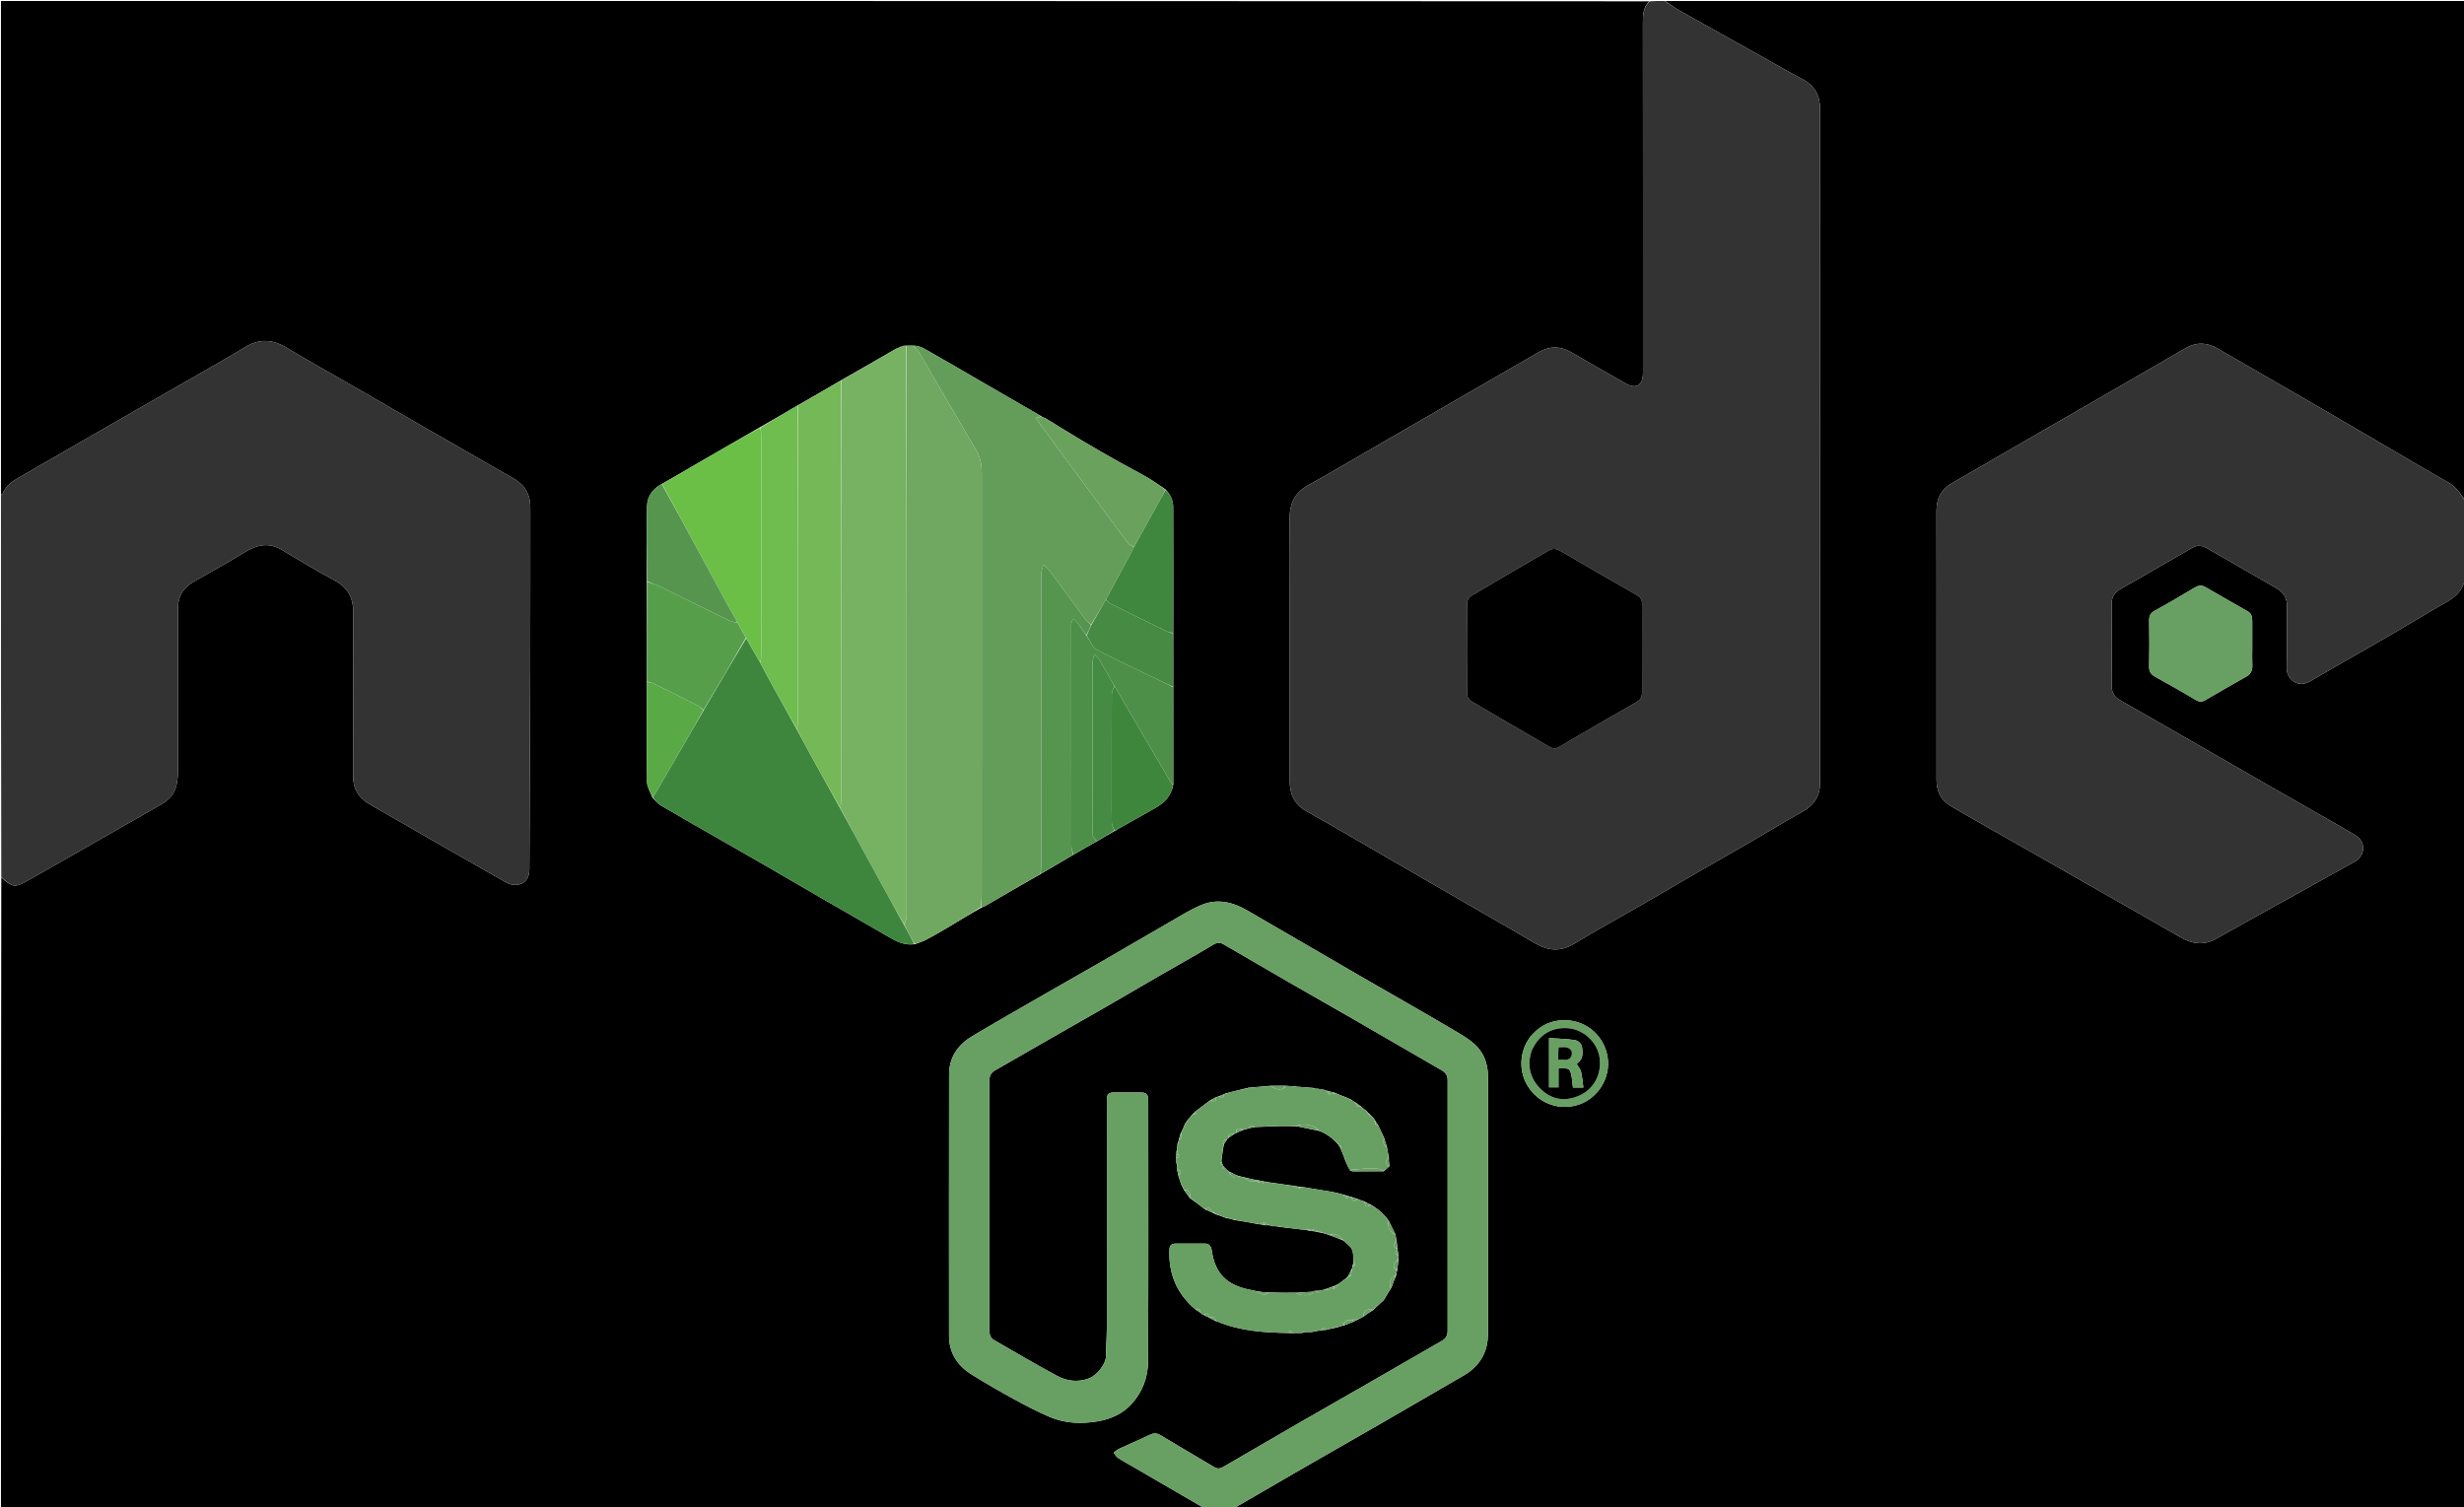 <svg version="1.1" id="Layer_1" xmlns="http://www.w3.org/2000/svg" xmlns:xlink="http://www.w3.org/1999/xlink" x="0px" y="0px"
	 width="100%" viewBox="0 0 2560 1566" enable-background="new 0 0 2560 1566" xml:space="preserve">
<path fill="#000000" opacity="1" stroke="none" 
	d="
M2561,606 
	C2561,926.275 2561,1246.55 2561,1567 
	C2135.302,1567 1709.605,1567 1283.22,1566.669 
	C1284.677,1565.222 1286.87,1564.188 1288.959,1562.975 
	C1307.259,1552.351 1325.498,1541.624 1343.835,1531.065 
	C1375.246,1512.977 1406.745,1495.041 1438.15,1476.942 
	C1465.717,1461.055 1493.22,1445.056 1520.723,1429.058 
	C1537.319,1419.404 1545.934,1404.885 1545.956,1385.713 
	C1546.056,1296.554 1546.037,1207.394 1545.96,1118.234 
	C1545.948,1105.194 1541.566,1093.376 1531.854,1084.725 
	C1524.958,1078.581 1516.61,1073.969 1508.601,1069.192 
	C1492.542,1059.614 1476.286,1050.368 1460.086,1041.028 
	C1444.029,1031.771 1427.916,1022.614 1411.876,1013.329 
	C1391.857,1001.741 1371.894,990.056 1351.895,978.435 
	C1333.601,967.805 1315.219,957.325 1297.009,946.554 
	C1281.528,937.398 1265.211,933.104 1248.09,940.281 
	C1236.945,944.954 1226.565,951.52 1216.03,957.565 
	C1193.692,970.382 1171.512,983.474 1149.202,996.34 
	C1128.317,1008.386 1107.314,1020.229 1086.423,1032.265 
	C1060.848,1046.999 1035.175,1061.572 1009.859,1076.741 
	C995.179,1085.536 986.087,1098.566 986.061,1116.269 
	C985.929,1206.762 985.989,1297.255 986.009,1387.748 
	C986.014,1405.901 994.964,1419.069 1009.864,1428.288 
	C1024.224,1437.174 1038.846,1445.672 1053.667,1453.765 
	C1065.891,1460.44 1078.308,1466.902 1091.122,1472.318 
	C1106.833,1478.958 1123.588,1479.483 1140.221,1476.711 
	C1153.715,1474.462 1166.155,1469.063 1175.569,1458.765 
	C1186.982,1446.279 1192.733,1430.842 1192.807,1414.288 
	C1193.211,1323.797 1193.005,1233.303 1192.986,1142.81 
	C1192.985,1137.133 1190.88,1135.049 1185.222,1135.015 
	C1176.39,1134.962 1167.557,1134.998 1158.724,1135.001 
	C1151.242,1135.003 1150.001,1136.216 1150.001,1143.56 
	C1149.999,1222.387 1150.034,1301.214 1149.956,1380.041 
	C1149.947,1389.645 1149.056,1399.249 1149.089,1408.852 
	C1149.117,1417.26 1139.477,1429.17 1131.057,1432.216 
	C1119.525,1436.389 1108.462,1434.893 1098.396,1429.501 
	C1076.279,1417.655 1054.681,1404.837 1032.915,1392.339 
	C1029.369,1390.303 1027.962,1387.02 1027.964,1382.86 
	C1028.013,1296.033 1028.018,1209.207 1027.954,1122.38 
	C1027.95,1117.789 1029.656,1114.432 1033.524,1112.203 
	C1051.29,1101.968 1069.081,1091.772 1086.876,1081.586 
	C1107.807,1069.606 1128.783,1057.705 1149.68,1045.666 
	C1168.157,1035.021 1186.525,1024.187 1204.991,1013.523 
	C1223.6,1002.778 1242.403,992.359 1260.814,981.288 
	C1265,978.771 1267.97,979.146 1271.614,981.268 
	C1293.865,994.226 1316.097,1007.217 1338.405,1020.076 
	C1361.713,1033.511 1385.136,1046.746 1408.442,1060.184 
	C1438.272,1077.383 1468.019,1094.728 1497.848,1111.929 
	C1501.922,1114.278 1504.04,1117.352 1504.037,1122.177 
	C1503.986,1209.003 1503.984,1295.83 1504.045,1382.656 
	C1504.049,1387.25 1502.307,1390.59 1498.448,1392.82 
	C1472.906,1407.585 1447.36,1422.341 1421.78,1437.039 
	C1398.457,1450.44 1375.054,1463.704 1351.75,1477.138 
	C1324.745,1492.706 1297.787,1508.355 1270.872,1524.078 
	C1267.515,1526.04 1264.777,1526.228 1261.317,1524.149 
	C1242.903,1513.086 1224.278,1502.373 1205.918,1491.222 
	C1201.853,1488.753 1198.679,1488.721 1194.49,1490.749 
	C1184.045,1495.807 1173.317,1500.279 1162.781,1505.157 
	C1160.695,1506.122 1158.962,1507.849 1157.066,1509.225 
	C1158.572,1511.103 1159.729,1513.523 1161.648,1514.757 
	C1167.568,1518.563 1173.784,1521.907 1179.877,1525.445 
	C1202.824,1538.768 1225.771,1552.092 1248.688,1565.466 
	C1248.988,1565.641 1248.904,1566.474 1249,1567 
	C833.089,1567 417.178,1567 1,1567 
	C1,1348.636 1,1130.271 1.336,911.5 
	C11.918,921.38 15.632,922.269 26.265,916.302 
	C43.079,906.867 59.808,897.283 76.554,887.728 
	C106.705,870.525 136.853,853.317 166.976,836.066 
	C174.88,831.539 181.139,825.42 183.237,816.256 
	C184.34,811.444 184.874,806.397 184.884,801.455 
	C184.997,744.957 185.036,688.458 184.907,631.96 
	C184.877,619.099 190.67,610.284 201.631,604.107 
	C219.127,594.248 236.729,584.537 253.8,573.977 
	C266.883,565.884 279.327,562.993 293.401,571.601 
	C311.548,582.701 329.977,593.374 348.619,603.623 
	C361.827,610.885 367.107,621.724 367.066,636.343 
	C366.904,693.174 367.119,750.007 366.909,806.838 
	C366.862,819.751 372.649,828.701 383.263,835.051 
	C391.82,840.171 400.505,845.076 409.155,850.039 
	C447.936,872.288 486.686,894.591 525.579,916.641 
	C528.848,918.495 533.232,919.768 536.858,919.329 
	C545.74,918.255 549.955,912.399 549.995,902.959 
	C550.3,832.509 550.674,762.059 550.873,691.608 
	C551.029,636.779 550.977,581.95 550.989,527.12 
	C550.992,514.937 546.351,505.122 535.82,498.537 
	C531.465,495.814 526.961,493.327 522.504,490.769 
	C496.437,475.81 470.345,460.893 444.297,445.899 
	C421.711,432.898 399.186,419.791 376.608,406.775 
	C350.416,391.673 323.961,377.011 298.081,361.393 
	C283.504,352.595 269.764,351.404 255.059,360.417 
	C241.461,368.753 227.59,376.65 213.759,384.6 
	C183.638,401.915 153.444,419.101 123.321,436.412 
	C90.749,455.131 58.225,473.934 25.679,492.696 
	C16.766,497.834 7.209,502.222 2.931,512.672 
	C2.684,513.277 1.662,513.565 1,514 
	C1,343.031 1,172.063 1,1 
	C571.698,1 1142.395,1 1713.529,1.348 
	C1706.824,8.034 1706.9,16.348 1706.91,25.027 
	C1707.043,145.86 1707.004,266.693 1706.992,387.525 
	C1706.991,400.26 1700.019,404.633 1689.063,398.462 
	C1670.099,387.781 1651.254,376.886 1632.439,365.943 
	C1621.203,359.409 1610.076,359.307 1598.858,365.783 
	C1591.375,370.103 1583.921,374.474 1576.438,378.794 
	C1551.392,393.251 1526.335,407.687 1501.291,422.148 
	C1478.978,435.033 1456.681,447.946 1434.37,460.833 
	C1409.321,475.302 1384.45,490.094 1359.136,504.084 
	C1344.99,511.902 1339.724,523.487 1339.912,538.973 
	C1340.221,564.469 1339.995,589.972 1339.995,615.472 
	C1339.996,680.805 1340.004,746.138 1339.99,811.471 
	C1339.987,824.952 1344.735,835.667 1356.993,842.539 
	C1373.375,851.724 1389.623,861.149 1405.882,870.55 
	C1436.807,888.429 1467.687,906.385 1498.608,924.271 
	C1530.55,942.748 1562.627,960.995 1594.426,979.714 
	C1608.242,987.847 1621.165,989.254 1635.533,980.446 
	C1657.468,966.998 1680.139,954.755 1702.435,941.892 
	C1723.579,929.693 1744.615,917.307 1765.749,905.089 
	C1783.436,894.864 1801.234,884.829 1818.913,874.59 
	C1836.868,864.19 1854.591,853.382 1872.695,843.252 
	C1884.742,836.512 1891.012,826.852 1891.008,813.055 
	C1890.992,754.222 1891.001,695.389 1891.001,636.556 
	C1891.001,462.223 1890.974,287.891 1891.053,113.558 
	C1891.059,99.216 1885.417,88.871 1872.51,82.096 
	C1857.514,74.226 1842.863,65.699 1828.071,57.441 
	C1800.235,41.9 1772.37,26.411 1744.605,10.744 
	C1739.522,7.876 1734.858,4.267 1730,1 
	C2006.916,1 2283.833,1 2561,1 
	C2561,173.698 2561,346.395 2560.661,519.473 
	C2556.113,512.255 2551.332,505.444 2543.324,500.976 
	C2524.325,490.378 2505.625,479.241 2486.835,468.268 
	C2461.598,453.53 2436.428,438.679 2411.162,423.992 
	C2388.196,410.641 2365.134,397.457 2342.128,384.176 
	C2329.33,376.789 2316.569,369.338 2303.775,361.946 
	C2293.148,355.806 2282.315,355.173 2271.507,361.301 
	C2259.509,368.103 2247.667,375.179 2235.723,382.075 
	C2198.436,403.602 2161.129,425.092 2123.838,446.611 
	C2091.886,465.051 2059.931,483.485 2028.009,501.978 
	C2017.156,508.265 2011.917,517.663 2011.948,530.347 
	C2012.074,581.341 2012,632.335 2012,683.329 
	C2012,725.658 2012.011,767.986 2011.995,810.315 
	C2011.99,822.005 2016.42,831.267 2026.662,837.364 
	C2032.371,840.763 2038.103,844.127 2043.877,847.414 
	C2067.129,860.651 2090.415,873.831 2113.665,887.071 
	C2138.51,901.219 2163.328,915.415 2188.162,929.581 
	C2213.857,944.239 2239.659,958.712 2265.213,973.612 
	C2277.691,980.888 2289.764,982.619 2302.863,975.148 
	C2326.372,961.739 2350.137,948.779 2373.794,935.63 
	C2397.897,922.233 2422.03,908.888 2446.09,895.415 
	C2457.857,888.826 2458.374,874.504 2446.988,867.624 
	C2435.633,860.762 2424.029,854.307 2412.506,847.724 
	C2390.74,835.288 2368.93,822.927 2347.18,810.461 
	C2325.858,798.239 2304.603,785.899 2283.291,773.658 
	C2256.359,758.188 2229.429,742.715 2202.43,727.362 
	C2196.46,723.967 2193.885,719.238 2193.929,712.347 
	C2194.108,684.184 2194.158,656.019 2193.903,627.858 
	C2193.834,620.24 2196.868,615.354 2203.374,611.787 
	C2214.002,605.959 2224.429,599.767 2234.939,593.726 
	C2249.192,585.535 2263.479,577.404 2277.676,569.118 
	C2282.904,566.067 2287.872,566.67 2292.798,569.498 
	C2316.872,583.32 2340.912,597.201 2364.983,611.028 
	C2372.537,615.368 2376.327,621.364 2376.138,630.528 
	C2375.703,651.683 2376.421,672.865 2375.827,694.013 
	C2375.521,704.898 2386.681,715.522 2399.858,707.971 
	C2410.085,702.11 2420.233,696.112 2430.448,690.228 
	C2449.734,679.12 2469.091,668.134 2488.328,656.942 
	C2505.124,647.171 2521.661,636.948 2538.577,627.394 
	C2547.459,622.377 2555.744,617.184 2559.396,606.997 
	C2559.563,606.533 2560.449,606.326 2561,606 
M1368.337,1341.044 
	C1367.892,1341.085 1367.446,1341.127 1366.282,1341.092 
	C1366.046,1341.138 1365.81,1341.184 1365.437,1341.169 
	C1365.437,1341.169 1365.275,1341.385 1364.678,1341.842 
	C1364.452,1341.951 1364.226,1342.059 1363.11,1342.036 
	C1357.74,1342.413 1352.37,1342.79 1346.071,1343.036 
	C1336.714,1343.079 1327.356,1343.123 1317.256,1342.791 
	C1314.17,1342.583 1311.085,1342.375 1307.284,1341.784 
	C1304.427,1341.191 1301.574,1340.574 1298.712,1340.009 
	C1275.331,1335.396 1262.34,1323.731 1258.927,1299.034 
	C1258.406,1295.27 1256.572,1292.045 1252.019,1292.02 
	C1241.698,1291.965 1231.377,1291.953 1221.057,1292.028 
	C1217.093,1292.057 1215.143,1294.204 1214.981,1298.226 
	C1213.976,1323.189 1222.419,1344.011 1242.223,1360.62 
	C1243.815,1361.691 1245.408,1362.762 1247.641,1364.172 
	C1248.184,1364.651 1248.726,1365.129 1249.306,1365.747 
	C1249.306,1365.747 1249.567,1365.77 1250.258,1365.968 
	C1250.492,1366.019 1250.726,1366.069 1251.291,1366.69 
	C1252.861,1367.404 1254.431,1368.119 1256.437,1368.975 
	C1256.437,1368.975 1256.891,1369.047 1257.25,1369.646 
	C1259.152,1370.469 1261.055,1371.292 1263.365,1372.725 
	C1263.85,1372.824 1264.367,1372.847 1264.816,1373.034 
	C1288.595,1382.941 1313.69,1384.559 1339.744,1384.962 
	C1340.496,1384.919 1341.248,1384.876 1342.901,1384.964 
	C1345.934,1384.921 1348.967,1384.878 1352.657,1384.945 
	C1353.438,1384.574 1354.218,1384.204 1355.825,1383.964 
	C1357.217,1383.92 1358.608,1383.877 1360.663,1383.957 
	C1361.108,1383.916 1361.554,1383.875 1362.818,1383.957 
	C1366.212,1383.249 1369.606,1382.541 1373.793,1381.963 
	C1374.862,1381.921 1375.931,1381.878 1377.743,1381.684 
	C1380.162,1381.067 1382.581,1380.45 1385.703,1379.941 
	C1386.802,1379.572 1387.901,1379.203 1389.741,1378.937 
	C1391.828,1378.236 1393.914,1377.535 1396.742,1376.937 
	C1399.864,1375.64 1402.987,1374.343 1406.777,1372.986 
	C1407.886,1372.341 1408.995,1371.696 1410.796,1370.986 
	C1412.548,1370.03 1414.3,1369.074 1416.679,1367.806 
	C1419.799,1365.577 1422.92,1363.347 1426.732,1361.002 
	C1430.192,1357.683 1433.652,1354.364 1437.641,1350.825 
	C1438.038,1350.216 1438.436,1349.608 1439.155,1348.379 
	C1441.143,1344.932 1443.13,1341.486 1445.72,1337.661 
	C1447.176,1333.464 1448.633,1329.267 1450.722,1324.633 
	C1450.854,1323.101 1450.985,1321.57 1451.769,1319.542 
	C1452.124,1316.028 1452.479,1312.514 1452.964,1308.173 
	C1452.92,1306.782 1452.877,1305.391 1452.963,1303.235 
	C1452.676,1301.808 1452.389,1300.38 1451.986,1298.472 
	C1451.986,1298.472 1451.833,1298 1451.963,1297.155 
	C1451.681,1294.757 1451.399,1292.359 1451.025,1289.159 
	C1450.628,1287.107 1450.231,1285.054 1449.701,1282.279 
	C1447.503,1277.836 1445.305,1273.394 1442.811,1268.331 
	C1437.921,1261.291 1431.642,1255.837 1423.692,1251.303 
	C1421.826,1250.519 1419.96,1249.736 1417.688,1248.34 
	C1415.139,1247.521 1412.589,1246.701 1409.648,1245.273 
	C1407.78,1244.811 1405.911,1244.348 1403.754,1243.349 
	C1403.169,1243.288 1402.584,1243.227 1401.4,1242.873 
	C1400.6,1242.638 1399.8,1242.403 1398.4,1241.891 
	C1397.6,1241.65 1396.8,1241.408 1395.218,1241 
	C1391.754,1240.137 1388.328,1239.064 1384.821,1238.449 
	C1374.23,1236.593 1363.609,1234.915 1352.255,1233.038 
	C1351.503,1233.081 1350.751,1233.124 1349.326,1232.816 
	C1347.884,1232.6 1346.442,1232.383 1344.184,1231.995 
	C1334.789,1230.719 1325.394,1229.443 1315.356,1227.839 
	C1314.237,1227.614 1313.118,1227.39 1311.261,1227.032 
	C1309.841,1226.743 1308.421,1226.455 1306.337,1226.043 
	C1305.891,1226.084 1305.445,1226.126 1304.298,1225.795 
	C1300.198,1224.919 1296.099,1224.043 1291.356,1222.841 
	C1290.237,1222.617 1289.118,1222.392 1287.401,1221.873 
	C1286.6,1221.638 1285.801,1221.402 1284.371,1220.849 
	C1281.914,1219.626 1279.457,1218.402 1276.363,1216.832 
	C1275.093,1215.697 1273.823,1214.562 1272.392,1213.041 
	C1271.967,1212.681 1271.542,1212.321 1271.009,1211.366 
	C1270.709,1210.896 1270.409,1210.425 1270.02,1209.286 
	C1269.714,1208.512 1269.408,1207.737 1269.022,1206.053 
	C1269.718,1200.384 1270.415,1194.714 1271.677,1188.722 
	C1272.725,1187.148 1273.773,1185.573 1275.063,1183.484 
	C1275.389,1183.027 1275.716,1182.571 1276.721,1181.995 
	C1278.497,1180.697 1280.273,1179.399 1282.664,1178.003 
	C1283.146,1177.684 1283.628,1177.366 1284.814,1176.982 
	C1286.875,1175.933 1288.937,1174.883 1291.766,1173.959 
	C1293.881,1173.321 1295.995,1172.684 1298.854,1172.01 
	C1300.235,1171.617 1301.617,1171.225 1303.881,1170.964 
	C1312.254,1170.587 1320.627,1170.21 1329.662,1169.956 
	C1330.108,1169.915 1330.554,1169.874 1331.925,1169.964 
	C1336.951,1169.921 1341.976,1169.877 1347.735,1170.223 
	C1355.157,1171.759 1362.579,1173.296 1370.723,1174.989 
	C1378.213,1177.781 1384.43,1182.437 1390.013,1188.734 
	C1390.638,1189.504 1391.262,1190.273 1391.992,1191.637 
	C1392.293,1192.108 1392.594,1192.579 1393.005,1193.777 
	C1394.726,1197.851 1396.446,1201.926 1398.053,1206.601 
	C1398.334,1207.084 1398.614,1207.567 1398.978,1208.805 
	C1400.057,1211.059 1401.136,1213.314 1402.8,1216.189 
	C1403.714,1216.457 1404.629,1216.957 1405.544,1216.958 
	C1416.029,1216.96 1426.515,1216.886 1437.711,1216.939 
	C1439.497,1215.316 1441.283,1213.693 1443.018,1212.029 
	C1443.018,1212.029 1443.065,1212.072 1443.675,1211.668 
	C1443.485,1210.095 1443.295,1208.523 1443.022,1206.161 
	C1442.959,1205.108 1442.897,1204.054 1442.963,1202.18 
	C1442.253,1198.787 1441.543,1195.393 1440.931,1191.234 
	C1439.971,1188.459 1439.011,1185.684 1438.003,1182.16 
	C1436.144,1178.154 1434.285,1174.147 1432.117,1169.586 
	C1431.092,1168.017 1430.066,1166.449 1428.782,1164.3 
	C1428.184,1163.474 1427.587,1162.649 1426.876,1161.421 
	C1426.714,1161.163 1426.482,1161.026 1425.89,1160.433 
	C1424.941,1159.584 1423.992,1158.735 1422.792,1157.322 
	C1421.875,1156.51 1420.959,1155.698 1419.757,1154.286 
	C1417.853,1152.82 1415.949,1151.355 1413.766,1149.296 
	C1412.524,1148.492 1411.282,1147.687 1409.82,1146.352 
	C1409.213,1145.954 1408.606,1145.556 1407.422,1144.885 
	C1406.336,1144.276 1405.25,1143.666 1403.951,1142.617 
	C1402.396,1141.869 1400.84,1141.121 1398.554,1140.064 
	C1394.716,1138.67 1390.877,1137.276 1386.613,1135.265 
	C1384.423,1134.811 1382.233,1134.358 1379.751,1133.37 
	C1379.167,1133.302 1378.583,1133.234 1377.205,1133.001 
	C1376.714,1132.798 1376.223,1132.595 1375.694,1132.253 
	C1375.694,1132.253 1375.433,1132.23 1374.61,1132.054 
	C1372.74,1131.759 1370.87,1131.463 1368.338,1131.044 
	C1367.892,1131.085 1367.446,1131.126 1366.381,1131.034 
	C1365.959,1131.006 1365.537,1130.977 1364.75,1130.347 
	C1363.833,1130.287 1362.917,1130.226 1361.145,1130.035 
	C1357.096,1129.746 1353.048,1129.456 1348.337,1129.044 
	C1347.892,1129.085 1347.446,1129.126 1346.262,1128.765 
	C1342.841,1128.565 1339.421,1128.366 1335.076,1128.036 
	C1330.384,1128.079 1325.692,1128.123 1320.101,1128.036 
	C1312.734,1128.746 1305.367,1129.456 1297.29,1130.04 
	C1296.194,1130.416 1295.098,1130.791 1293.174,1131.037 
	C1288.102,1132.32 1283.03,1133.602 1277.31,1134.977 
	C1276.111,1135.374 1274.912,1135.771 1273.035,1136.09 
	C1272.69,1136.339 1272.345,1136.587 1271.292,1136.968 
	C1269.845,1137.61 1268.397,1138.252 1266.243,1138.983 
	C1265.423,1139.34 1264.602,1139.697 1263.121,1140.048 
	C1261.464,1140.958 1259.807,1141.868 1257.485,1143.079 
	C1252.286,1147.038 1247.086,1150.997 1241.363,1155.169 
	C1240.892,1155.744 1240.421,1156.318 1239.346,1157.186 
	C1237.526,1159.442 1235.706,1161.698 1233.337,1164.249 
	C1232.856,1165.151 1232.375,1166.053 1231.301,1167.32 
	C1229.868,1170.824 1228.435,1174.329 1226.39,1178.214 
	C1225.982,1179.81 1225.574,1181.405 1224.825,1183.662 
	C1224.534,1185.076 1224.244,1186.49 1223.363,1188.277 
	C1223.297,1189.185 1223.232,1190.092 1223.036,1191.819 
	C1222.986,1193.199 1222.936,1194.579 1222.277,1196.37 
	C1222.24,1197.58 1222.204,1198.79 1222.038,1200.745 
	C1222.081,1201.497 1222.123,1202.249 1222.036,1203.794 
	C1222.08,1204.863 1222.123,1205.931 1222.039,1207.671 
	C1222.321,1208.461 1222.602,1209.25 1222.975,1210.864 
	C1223.039,1212.242 1223.103,1213.621 1223.041,1215.769 
	C1223.417,1217.513 1223.792,1219.256 1224.308,1221.731 
	C1225.261,1224.487 1226.213,1227.243 1227.238,1230.646 
	C1227.933,1231.741 1228.629,1232.837 1229.186,1234.515 
	C1229.516,1235.01 1229.845,1235.504 1230.279,1236.663 
	C1232.168,1239.142 1234.056,1241.621 1236.223,1244.708 
	C1241.469,1248.511 1246.715,1252.314 1252.328,1256.712 
	C1255.872,1258.179 1259.415,1259.647 1263.348,1261.725 
	C1266.884,1262.854 1270.42,1263.983 1274.316,1265.694 
	C1275.211,1265.74 1276.105,1265.787 1277.662,1266.168 
	C1279.074,1266.46 1280.485,1266.752 1282.269,1267.637 
	C1283.179,1267.702 1284.089,1267.768 1285.792,1268.003 
	C1291.528,1268.946 1297.265,1269.89 1303.644,1271.161 
	C1304.762,1271.385 1305.881,1271.609 1307.663,1271.956 
	C1308.109,1271.915 1308.554,1271.874 1309.621,1271.966 
	C1310.043,1271.989 1310.466,1272.013 1311.089,1272.496 
	C1311.381,1272.606 1311.673,1272.715 1312.482,1272.929 
	C1312.655,1272.898 1312.828,1272.866 1313.827,1272.964 
	C1315.218,1272.921 1316.609,1272.877 1318.631,1272.98 
	C1319.421,1273.265 1320.21,1273.55 1321.663,1273.957 
	C1322.108,1273.916 1322.554,1273.875 1323.843,1273.964 
	C1325.547,1274.013 1327.252,1274.062 1329.244,1274.648 
	C1329.829,1274.709 1330.414,1274.771 1331.879,1274.963 
	C1339.919,1275.92 1347.96,1276.876 1356.784,1277.964 
	C1357.843,1278.016 1358.902,1278.067 1360.367,1278.725 
	C1361.578,1278.762 1362.789,1278.798 1364.673,1279.189 
	C1366.115,1279.404 1367.558,1279.619 1369.676,1280.179 
	C1371.117,1280.397 1372.559,1280.615 1374.679,1281.188 
	C1377.106,1281.831 1379.534,1282.474 1382.377,1283.73 
	C1386.57,1285.191 1390.764,1286.653 1395.307,1288.699 
	C1397.623,1290.67 1400.092,1292.491 1402.223,1294.645 
	C1406.78,1299.253 1405.846,1305.303 1406.036,1311.733 
	C1405.984,1312.476 1405.933,1313.218 1405.346,1314.248 
	C1405.286,1314.832 1405.226,1315.416 1405.031,1316.646 
	C1404.984,1317.082 1404.936,1317.519 1404.304,1318.307 
	C1403.257,1320.538 1402.211,1322.769 1400.899,1325.556 
	C1400.249,1326.336 1399.599,1327.115 1398.34,1328.192 
	C1395.866,1330.102 1393.392,1332.012 1390.303,1334.213 
	C1388.881,1334.882 1387.46,1335.55 1385.328,1336.34 
	C1382.201,1337.524 1379.075,1338.708 1375.177,1339.977 
	C1373.754,1340.295 1372.331,1340.613 1370.269,1340.992 
	C1369.846,1341.051 1369.423,1341.109 1368.337,1341.044 
M1159.544,862.851 
	C1159.754,862.579 1159.963,862.308 1160.78,861.718 
	C1173.811,854.368 1186.826,846.991 1199.877,839.677 
	C1209.425,834.328 1216.888,827.355 1218.979,815.036 
	C1218.93,781.36 1218.881,747.684 1218.96,713.078 
	C1218.918,694.721 1218.875,676.365 1218.958,657.078 
	C1218.97,613.691 1219.072,570.303 1218.902,526.917 
	C1218.875,520.048 1216.229,513.799 1210.738,508.322 
	C1204.602,504.263 1198.642,499.902 1192.29,496.215 
	C1182.399,490.474 1172.182,485.297 1162.212,479.688 
	C1150.182,472.919 1138.191,466.076 1126.321,459.032 
	C1112.716,450.959 1099.264,442.63 1085.716,434.248 
	C1085.716,434.248 1085.423,434.236 1084.729,434.003 
	C1083.84,433.661 1082.951,433.319 1081.709,432.377 
	C1078.594,430.571 1075.483,428.76 1072.365,426.958 
	C1054.204,416.463 1036.038,405.978 1017.882,395.474 
	C1001.248,385.851 984.715,376.049 967.951,366.658 
	C962.04,363.346 956.388,358.936 948.13,359.058 
	C946.083,359.113 944.036,359.168 941.238,359.101 
	C940.484,359.161 939.73,359.22 938.507,359.242 
	C938.214,359.408 938.034,359.656 937.299,360.045 
	C936.86,360.114 936.421,360.184 935.499,360.214 
	C935.198,360.385 935.015,360.641 934.219,361.056 
	C933.143,361.46 931.985,361.721 931.003,362.289 
	C912.006,373.27 893.029,384.287 873.369,395.401 
	C858.591,404.033 843.812,412.665 828.351,421.397 
	C815.56,428.921 802.77,436.445 789.268,444.076 
	C768.164,456.253 747.04,468.396 725.963,480.62 
	C713.254,487.99 700.618,495.485 687.25,503.033 
	C678.041,507.866 672.467,515.861 672.236,525.822 
	C671.632,551.871 672.116,577.944 672.048,604.938 
	C672.087,639.294 672.126,673.651 672.046,708.937 
	C672.028,743.585 671.771,778.237 672.255,812.878 
	C672.326,817.982 675.912,823.036 677.944,828.813 
	C680.781,831.503 683.237,834.838 686.519,836.776 
	C704.237,847.24 722.158,857.359 740.011,867.594 
	C758.735,878.329 777.489,889.012 796.178,899.807 
	C816.136,911.336 836.012,923.007 855.965,934.546 
	C877.19,946.821 898.515,958.924 919.692,971.282 
	C929.143,976.798 938.316,982.822 950.842,980.88 
	C954.588,979.411 958.507,978.271 962.043,976.405 
	C969.541,972.448 976.913,968.238 984.202,963.905 
	C995.853,956.978 1007.394,949.866 1019.708,942.949 
	C1021.195,942.285 1022.759,941.751 1024.159,940.937 
	C1043.105,929.924 1062.028,918.873 1081.649,907.747 
	C1092.786,901.199 1103.922,894.651 1115.69,887.796 
	C1123.505,883.213 1131.32,878.63 1139.837,873.973 
	C1145.914,870.354 1151.991,866.736 1158.547,863.016 
	C1158.547,863.016 1159.021,862.889 1159.544,862.851 
M2340.004,673.5 
	C2340.004,664.006 2339.988,654.512 2340.01,645.017 
	C2340.02,641.014 2339.094,637.334 2335.431,635.223 
	C2320.802,626.79 2306.018,618.624 2291.464,610.065 
	C2287.068,607.48 2283.683,608.374 2279.684,610.768 
	C2266.188,618.846 2252.655,626.885 2238.851,634.415 
	C2234.387,636.849 2232.847,639.65 2232.916,644.518 
	C2233.14,660.505 2233.208,676.501 2232.881,692.485 
	C2232.774,697.702 2234.767,700.667 2239.097,703.076 
	C2253.282,710.969 2267.462,718.887 2281.366,727.256 
	C2284.959,729.419 2287.768,729.345 2290.953,727.518 
	C2305.175,719.361 2319.279,710.993 2333.607,703.026 
	C2338.626,700.234 2340.361,696.46 2340.068,690.986 
	C2339.774,685.505 2340.004,679.997 2340.004,673.5 
M1627.38,1060 
	C1613.507,1059.374 1601.641,1064.49 1592.424,1074.353 
	C1579.265,1088.435 1576.823,1110.772 1586.803,1127.514 
	C1598.618,1147.331 1621.421,1154.641 1641.762,1147.065 
	C1660.623,1140.039 1673.789,1119.417 1670.137,1097.831 
	C1666.61,1076.978 1649.468,1060.983 1627.38,1060 
z"/>
<path fill="#333333" opacity="1" stroke="none" 
	d="
M1729.533,1 
	C1734.858,4.267 1739.522,7.876 1744.605,10.744 
	C1772.37,26.411 1800.235,41.9 1828.071,57.441 
	C1842.863,65.699 1857.514,74.226 1872.51,82.096 
	C1885.417,88.871 1891.059,99.216 1891.053,113.558 
	C1890.974,287.891 1891.001,462.223 1891.001,636.556 
	C1891.001,695.389 1890.992,754.222 1891.008,813.055 
	C1891.012,826.852 1884.742,836.512 1872.695,843.252 
	C1854.591,853.382 1836.868,864.19 1818.913,874.59 
	C1801.234,884.829 1783.436,894.864 1765.749,905.089 
	C1744.615,917.307 1723.579,929.693 1702.435,941.892 
	C1680.139,954.755 1657.468,966.998 1635.533,980.446 
	C1621.165,989.254 1608.242,987.847 1594.426,979.714 
	C1562.627,960.995 1530.55,942.748 1498.608,924.271 
	C1467.687,906.385 1436.807,888.429 1405.882,870.55 
	C1389.623,861.149 1373.375,851.724 1356.993,842.539 
	C1344.735,835.667 1339.987,824.952 1339.99,811.471 
	C1340.004,746.138 1339.996,680.805 1339.995,615.472 
	C1339.995,589.972 1340.221,564.469 1339.912,538.973 
	C1339.724,523.487 1344.99,511.902 1359.136,504.084 
	C1384.45,490.094 1409.321,475.302 1434.37,460.833 
	C1456.681,447.946 1478.978,435.033 1501.291,422.148 
	C1526.335,407.687 1551.392,393.251 1576.438,378.794 
	C1583.921,374.474 1591.375,370.103 1598.858,365.783 
	C1610.076,359.307 1621.203,359.409 1632.439,365.943 
	C1651.254,376.886 1670.099,387.781 1689.063,398.462 
	C1700.019,404.633 1706.991,400.26 1706.992,387.525 
	C1707.004,266.693 1707.043,145.86 1706.91,25.027 
	C1706.9,16.348 1706.824,8.034 1713.983,1.348 
	C1719.022,1 1724.044,1 1729.533,1 
M1706,643.5 
	C1705.997,638.167 1705.898,632.832 1706.022,627.503 
	C1706.122,623.229 1704.427,620.384 1700.637,618.219 
	C1674.373,603.217 1648.137,588.163 1622.039,572.875 
	C1617.596,570.272 1613.818,569.19 1609.105,571.949 
	C1582.302,587.635 1555.369,603.101 1528.666,618.953 
	C1526.422,620.286 1524.249,623.903 1524.224,626.479 
	C1523.922,658.139 1523.932,689.804 1524.212,721.465 
	C1524.234,723.865 1526.332,727.228 1528.448,728.48 
	C1555.311,744.367 1582.385,759.895 1609.316,775.666 
	C1613.416,778.066 1616.881,778.021 1620.873,775.545 
	C1628.356,770.902 1636.022,766.552 1643.643,762.135 
	C1662.48,751.215 1681.281,740.232 1700.223,729.497 
	C1704.573,727.032 1706.094,723.831 1706.066,718.992 
	C1705.92,694.162 1705.999,669.331 1706,643.5 
z"/>
<path fill="#333333" opacity="1" stroke="none" 
	d="
M1,514.469 
	C1.662,513.565 2.684,513.277 2.931,512.672 
	C7.209,502.222 16.766,497.834 25.679,492.696 
	C58.225,473.934 90.749,455.131 123.321,436.412 
	C153.444,419.101 183.638,401.915 213.759,384.6 
	C227.59,376.65 241.461,368.753 255.059,360.417 
	C269.764,351.404 283.504,352.595 298.081,361.393 
	C323.961,377.011 350.416,391.673 376.608,406.775 
	C399.186,419.791 421.711,432.898 444.297,445.899 
	C470.345,460.893 496.437,475.81 522.504,490.769 
	C526.961,493.327 531.465,495.814 535.82,498.537 
	C546.351,505.122 550.992,514.937 550.989,527.12 
	C550.977,581.95 551.029,636.779 550.873,691.608 
	C550.674,762.059 550.3,832.509 549.995,902.959 
	C549.955,912.399 545.74,918.255 536.858,919.329 
	C533.232,919.768 528.848,918.495 525.579,916.641 
	C486.686,894.591 447.936,872.288 409.155,850.039 
	C400.505,845.076 391.82,840.171 383.263,835.051 
	C372.649,828.701 366.862,819.751 366.909,806.838 
	C367.119,750.007 366.904,693.174 367.066,636.343 
	C367.107,621.724 361.827,610.885 348.619,603.623 
	C329.977,593.374 311.548,582.701 293.401,571.601 
	C279.327,562.993 266.883,565.884 253.8,573.977 
	C236.729,584.537 219.127,594.248 201.631,604.107 
	C190.67,610.284 184.877,619.099 184.907,631.96 
	C185.036,688.458 184.997,744.957 184.884,801.455 
	C184.874,806.397 184.34,811.444 183.237,816.256 
	C181.139,825.42 174.88,831.539 166.976,836.066 
	C136.853,853.317 106.705,870.525 76.554,887.728 
	C59.808,897.283 43.079,906.867 26.265,916.302 
	C15.632,922.269 11.918,921.38 1.336,911.047 
	C1,778.979 1,646.958 1,514.469 
z"/>
<path fill="#333333" opacity="1" stroke="none" 
	d="
M2561,605.531 
	C2560.449,606.326 2559.563,606.533 2559.396,606.997 
	C2555.744,617.184 2547.459,622.377 2538.577,627.394 
	C2521.661,636.948 2505.124,647.171 2488.328,656.942 
	C2469.091,668.134 2449.734,679.12 2430.448,690.228 
	C2420.233,696.112 2410.085,702.11 2399.858,707.971 
	C2386.681,715.522 2375.521,704.898 2375.827,694.013 
	C2376.421,672.865 2375.703,651.683 2376.138,630.528 
	C2376.327,621.364 2372.537,615.368 2364.983,611.028 
	C2340.912,597.201 2316.872,583.32 2292.798,569.498 
	C2287.872,566.67 2282.904,566.067 2277.676,569.118 
	C2263.479,577.404 2249.192,585.535 2234.939,593.726 
	C2224.429,599.767 2214.002,605.959 2203.374,611.787 
	C2196.868,615.354 2193.834,620.24 2193.903,627.858 
	C2194.158,656.019 2194.108,684.184 2193.929,712.347 
	C2193.885,719.238 2196.46,723.967 2202.43,727.362 
	C2229.429,742.715 2256.359,758.188 2283.291,773.658 
	C2304.603,785.899 2325.858,798.239 2347.18,810.461 
	C2368.93,822.927 2390.74,835.288 2412.506,847.724 
	C2424.029,854.307 2435.633,860.762 2446.988,867.624 
	C2458.374,874.504 2457.857,888.826 2446.09,895.415 
	C2422.03,908.888 2397.897,922.233 2373.794,935.63 
	C2350.137,948.779 2326.372,961.739 2302.863,975.148 
	C2289.764,982.619 2277.691,980.888 2265.213,973.612 
	C2239.659,958.712 2213.857,944.239 2188.162,929.581 
	C2163.328,915.415 2138.51,901.219 2113.665,887.071 
	C2090.415,873.831 2067.129,860.651 2043.877,847.414 
	C2038.103,844.127 2032.371,840.763 2026.662,837.364 
	C2016.42,831.267 2011.99,822.005 2011.995,810.315 
	C2012.011,767.986 2012,725.658 2012,683.329 
	C2012,632.335 2012.074,581.341 2011.948,530.347 
	C2011.917,517.663 2017.156,508.265 2028.009,501.978 
	C2059.931,483.485 2091.886,465.051 2123.838,446.611 
	C2161.129,425.092 2198.436,403.602 2235.723,382.075 
	C2247.667,375.179 2259.509,368.103 2271.507,361.301 
	C2282.315,355.173 2293.148,355.806 2303.775,361.946 
	C2316.569,369.338 2329.33,376.789 2342.128,384.176 
	C2365.134,397.457 2388.196,410.641 2411.162,423.992 
	C2436.428,438.679 2461.598,453.53 2486.835,468.268 
	C2505.625,479.241 2524.325,490.378 2543.324,500.976 
	C2551.332,505.444 2556.113,512.255 2560.661,519.927 
	C2561,548.354 2561,576.708 2561,605.531 
z"/>
<path fill="#689F63" opacity="1" stroke="none" 
	d="
M1249.469,1567 
	C1248.904,1566.474 1248.988,1565.641 1248.688,1565.466 
	C1225.771,1552.092 1202.824,1538.768 1179.877,1525.445 
	C1173.784,1521.907 1167.568,1518.563 1161.648,1514.757 
	C1159.729,1513.523 1158.572,1511.103 1157.066,1509.225 
	C1158.962,1507.849 1160.695,1506.122 1162.781,1505.157 
	C1173.317,1500.279 1184.045,1495.807 1194.49,1490.749 
	C1198.679,1488.721 1201.853,1488.753 1205.918,1491.222 
	C1224.278,1502.373 1242.903,1513.086 1261.317,1524.149 
	C1264.777,1526.228 1267.515,1526.04 1270.872,1524.078 
	C1297.787,1508.355 1324.745,1492.706 1351.75,1477.138 
	C1375.054,1463.704 1398.457,1450.44 1421.78,1437.039 
	C1447.36,1422.341 1472.906,1407.585 1498.448,1392.82 
	C1502.307,1390.59 1504.049,1387.25 1504.045,1382.656 
	C1503.984,1295.83 1503.986,1209.003 1504.037,1122.177 
	C1504.04,1117.352 1501.922,1114.278 1497.848,1111.929 
	C1468.019,1094.728 1438.272,1077.383 1408.442,1060.184 
	C1385.136,1046.746 1361.713,1033.511 1338.405,1020.076 
	C1316.097,1007.217 1293.865,994.226 1271.614,981.268 
	C1267.97,979.146 1265,978.771 1260.814,981.288 
	C1242.403,992.359 1223.6,1002.778 1204.991,1013.523 
	C1186.525,1024.187 1168.157,1035.021 1149.68,1045.666 
	C1128.783,1057.705 1107.807,1069.606 1086.876,1081.586 
	C1069.081,1091.772 1051.29,1101.968 1033.524,1112.203 
	C1029.656,1114.432 1027.95,1117.789 1027.954,1122.38 
	C1028.018,1209.207 1028.013,1296.033 1027.964,1382.86 
	C1027.962,1387.02 1029.369,1390.303 1032.915,1392.339 
	C1054.681,1404.837 1076.279,1417.655 1098.396,1429.501 
	C1108.462,1434.893 1119.525,1436.389 1131.057,1432.216 
	C1139.477,1429.17 1149.117,1417.26 1149.089,1408.852 
	C1149.056,1399.249 1149.947,1389.645 1149.956,1380.041 
	C1150.034,1301.214 1149.999,1222.387 1150.001,1143.56 
	C1150.001,1136.216 1151.242,1135.003 1158.724,1135.001 
	C1167.557,1134.998 1176.39,1134.962 1185.222,1135.015 
	C1190.88,1135.049 1192.985,1137.133 1192.986,1142.81 
	C1193.005,1233.303 1193.211,1323.797 1192.807,1414.288 
	C1192.733,1430.842 1186.982,1446.279 1175.569,1458.765 
	C1166.155,1469.063 1153.715,1474.462 1140.221,1476.711 
	C1123.588,1479.483 1106.833,1478.958 1091.122,1472.318 
	C1078.308,1466.902 1065.891,1460.44 1053.667,1453.765 
	C1038.846,1445.672 1024.224,1437.174 1009.864,1428.288 
	C994.964,1419.069 986.014,1405.901 986.009,1387.748 
	C985.989,1297.255 985.929,1206.762 986.061,1116.269 
	C986.087,1098.566 995.179,1085.536 1009.859,1076.741 
	C1035.175,1061.572 1060.848,1046.999 1086.423,1032.265 
	C1107.314,1020.229 1128.317,1008.386 1149.202,996.34 
	C1171.512,983.474 1193.692,970.382 1216.03,957.565 
	C1226.565,951.52 1236.945,944.954 1248.09,940.281 
	C1265.211,933.104 1281.528,937.398 1297.009,946.554 
	C1315.219,957.325 1333.601,967.805 1351.895,978.435 
	C1371.894,990.056 1391.857,1001.741 1411.876,1013.329 
	C1427.916,1022.614 1444.029,1031.771 1460.086,1041.028 
	C1476.286,1050.368 1492.542,1059.614 1508.601,1069.192 
	C1516.61,1073.969 1524.958,1078.581 1531.854,1084.725 
	C1541.566,1093.376 1545.948,1105.194 1545.96,1118.234 
	C1546.037,1207.394 1546.056,1296.554 1545.956,1385.713 
	C1545.934,1404.885 1537.319,1419.404 1520.723,1429.058 
	C1493.22,1445.056 1465.717,1461.055 1438.15,1476.942 
	C1406.745,1495.041 1375.246,1512.977 1343.835,1531.065 
	C1325.498,1541.624 1307.259,1552.351 1288.959,1562.975 
	C1286.87,1564.188 1284.677,1565.222 1282.766,1566.669 
	C1271.979,1567 1260.958,1567 1249.469,1567 
z"/>
<path fill="#649D59" opacity="1" stroke="none" 
	d="
M948.999,359.191 
	C956.388,358.936 962.04,363.346 967.951,366.658 
	C984.715,376.049 1001.248,385.851 1017.882,395.474 
	C1036.038,405.978 1054.204,416.463 1072.365,426.958 
	C1075.483,428.76 1078.594,430.571 1081.509,432.686 
	C1079.837,433.317 1078.365,433.639 1076.211,434.11 
	C1077.467,436.153 1078.14,437.453 1078.998,438.616 
	C1109.997,480.592 1140.986,522.576 1172.124,564.449 
	C1173.423,566.196 1176.138,566.89 1178.076,568.415 
	C1176.224,572.137 1174.543,575.548 1172.744,578.895 
	C1164.84,593.6 1156.902,608.286 1148.758,623.239 
	C1143.695,632.003 1138.853,640.508 1133.69,648.894 
	C1131.441,646.992 1129.174,645.46 1127.639,643.386 
	C1115.052,626.378 1102.651,609.233 1090.047,592.238 
	C1088.458,590.096 1086.02,588.583 1083.975,586.778 
	C1083.317,589.335 1082.555,591.872 1082.044,594.458 
	C1081.791,595.741 1082,597.116 1082,598.449 
	C1082,697.437 1082.012,796.425 1081.956,895.414 
	C1081.953,899.553 1081.304,903.692 1080.956,907.831 
	C1062.028,918.873 1043.105,929.924 1024.159,940.937 
	C1022.759,941.751 1021.195,942.285 1019.379,942.477 
	C1019.367,937.529 1019.956,933.052 1019.959,928.575 
	C1020.016,853.931 1020,779.288 1020,704.644 
	C1020,633.499 1020.01,562.355 1019.985,491.21 
	C1019.982,482.783 1018.434,474.862 1014.003,467.349 
	C994.286,433.921 974.904,400.297 955.283,366.812 
	C953.639,364.008 951.115,361.72 948.999,359.191 
z"/>
<path fill="#70A761" opacity="1" stroke="none" 
	d="
M948.565,359.125 
	C951.115,361.72 953.639,364.008 955.283,366.812 
	C974.904,400.297 994.286,433.921 1014.003,467.349 
	C1018.434,474.862 1019.982,482.783 1019.985,491.21 
	C1020.01,562.355 1020,633.499 1020,704.644 
	C1020,779.288 1020.016,853.931 1019.959,928.575 
	C1019.956,933.052 1019.367,937.529 1019.016,942.419 
	C1007.394,949.866 995.853,956.978 984.202,963.905 
	C976.913,968.238 969.541,972.448 962.043,976.405 
	C958.507,978.271 954.588,979.411 950.284,980.566 
	C946.242,973.821 942.759,967.39 939.582,960.784 
	C940.592,957.841 941.911,955.074 941.912,952.307 
	C942.004,754.612 941.992,556.918 941.988,359.223 
	C944.036,359.168 946.083,359.113 948.565,359.125 
z"/>
<path fill="#77B162" opacity="1" stroke="none" 
	d="
M941.613,359.162 
	C941.992,556.918 942.004,754.612 941.912,952.307 
	C941.911,955.074 940.592,957.841 939.393,960.48 
	C929.668,943.596 920.397,926.861 911.218,910.077 
	C898.448,886.728 885.748,863.342 873.148,839.58 
	C873.519,835.879 873.969,832.57 873.97,829.26 
	C874.021,684.606 874.032,539.951 874.048,395.297 
	C893.029,384.287 912.006,373.27 931.003,362.289 
	C931.985,361.721 933.143,361.46 934.769,360.917 
	C935.556,360.623 935.777,360.448 935.982,360.254 
	C936.421,360.184 936.86,360.114 937.815,359.918 
	C938.563,359.644 938.779,359.473 938.976,359.28 
	C939.73,359.22 940.484,359.161 941.613,359.162 
z"/>
<path fill="#3E863D" opacity="1" stroke="none" 
	d="
M873.018,839.972 
	C885.748,863.342 898.448,886.728 911.218,910.077 
	C920.397,926.861 929.668,943.596 939.087,960.656 
	C942.759,967.39 946.242,973.821 949.9,980.546 
	C938.316,982.822 929.143,976.798 919.692,971.282 
	C898.515,958.924 877.19,946.821 855.965,934.546 
	C836.012,923.007 816.136,911.336 796.178,899.807 
	C777.489,889.012 758.735,878.329 740.011,867.594 
	C722.158,857.359 704.237,847.24 686.519,836.776 
	C683.237,834.838 680.781,831.503 678.181,828.249 
	C679.972,825.341 681.647,823.067 683.062,820.642 
	C691.67,805.883 700.221,791.091 708.789,776.309 
	C716.192,763.537 723.592,750.763 731.211,737.733 
	C745.963,712.622 760.497,687.769 775.269,663.162 
	C780.253,671.676 784.998,679.946 789.86,688.545 
	C792.561,693.721 795.082,698.601 797.74,703.406 
	C807.808,721.608 817.922,739.786 828.132,758.305 
	C833.083,767.561 837.863,776.517 842.767,785.404 
	C852.816,803.613 862.931,821.785 873.018,839.972 
z"/>
<path fill="#689F63" opacity="1" stroke="none" 
	d="
M1336,1128.167 
	C1339.421,1128.366 1342.841,1128.565 1346.743,1129.121 
	C1347.816,1129.374 1348.408,1129.27 1349,1129.167 
	C1353.048,1129.456 1357.096,1129.746 1361.729,1130.295 
	C1363.247,1130.685 1364.182,1130.817 1365.116,1130.949 
	C1365.537,1130.977 1365.959,1131.006 1366.802,1131.256 
	C1367.816,1131.374 1368.408,1131.271 1369,1131.167 
	C1370.87,1131.463 1372.74,1131.759 1375.057,1132.196 
	C1375.504,1132.337 1375.732,1132.392 1375.732,1132.392 
	C1376.223,1132.595 1376.714,1132.798 1377.645,1133.42 
	C1379.057,1134.893 1380.028,1135.947 1381.352,1137.042 
	C1383.482,1136.684 1385.26,1136.283 1387.039,1135.883 
	C1390.877,1137.276 1394.716,1138.67 1398.944,1140.558 
	C1400.943,1141.721 1402.554,1142.389 1404.165,1143.057 
	C1405.25,1143.666 1406.336,1144.276 1407.746,1145.349 
	C1408.714,1146.876 1409.357,1147.938 1410.174,1149.241 
	C1411.58,1149.617 1412.812,1149.753 1414.044,1149.889 
	C1415.949,1151.355 1417.853,1152.82 1419.933,1154.94 
	C1421.073,1156.73 1422.036,1157.865 1423.191,1159.26 
	C1424.315,1160.017 1425.246,1160.513 1426.178,1161.01 
	C1426.482,1161.026 1426.714,1161.163 1426.939,1162.021 
	C1427.668,1164.415 1428.334,1166.207 1429.09,1168.295 
	C1430.262,1169.106 1431.344,1169.623 1432.426,1170.14 
	C1434.285,1174.147 1436.144,1178.154 1437.901,1182.886 
	C1436.707,1187.169 1437.064,1190.202 1440.833,1192 
	C1441.543,1195.393 1442.253,1198.787 1442.572,1202.719 
	C1438.654,1206.58 1439.277,1209.484 1443.069,1212.07 
	C1441.283,1213.693 1439.497,1215.316 1437.181,1216.571 
	C1434.901,1215.478 1433.188,1214.258 1431.395,1214.127 
	C1427.095,1213.812 1422.745,1213.806 1418.437,1214.051 
	C1413.019,1214.36 1407.622,1215.046 1402.216,1215.568 
	C1401.136,1213.314 1400.057,1211.059 1399.001,1208.234 
	C1398.738,1207.108 1398.453,1206.554 1398.167,1206 
	C1396.446,1201.926 1394.726,1197.851 1393.038,1193.218 
	C1393.048,1192.106 1393.024,1191.553 1392.951,1190.697 
	C1391.919,1189.633 1390.936,1188.871 1389.953,1188.11 
	C1384.43,1182.437 1378.213,1177.781 1370.314,1174.559 
	C1367.319,1169.109 1352.911,1166.408 1347.001,1169.834 
	C1341.976,1169.877 1336.951,1169.921 1331.351,1169.743 
	C1330.184,1169.626 1329.592,1169.729 1329,1169.833 
	C1320.627,1170.21 1312.254,1170.587 1303.236,1170.662 
	C1300.39,1169.043 1298.283,1167.978 1298.11,1172.047 
	C1295.995,1172.684 1293.881,1173.321 1291.166,1173.652 
	C1285.739,1171.558 1284.109,1172.493 1284.109,1177.047 
	C1283.628,1177.366 1283.146,1177.684 1282.054,1177.923 
	C1277.843,1176.989 1276.305,1178.745 1276.042,1182.115 
	C1275.716,1182.571 1275.389,1183.027 1274.59,1183.774 
	C1271.059,1184.484 1269.585,1185.859 1271.111,1189.044 
	C1270.415,1194.714 1269.718,1200.384 1268.828,1206.664 
	C1268.311,1207.938 1267.989,1208.601 1267.667,1209.263 
	C1268.481,1209.494 1269.295,1209.724 1270.11,1209.954 
	C1270.409,1210.425 1270.709,1210.896 1270.853,1211.791 
	C1270.473,1212.73 1270.25,1213.245 1270.026,1213.76 
	C1270.868,1213.649 1271.71,1213.538 1272.552,1213.427 
	C1273.823,1214.562 1275.093,1215.697 1276.714,1217.366 
	C1278.88,1223.028 1283.664,1225.259 1288,1222.792 
	C1288,1222.583 1287.999,1222.167 1287.999,1222.167 
	C1289.118,1222.392 1290.237,1222.617 1291.81,1223.315 
	C1294.176,1224.859 1296.088,1225.929 1298.194,1227.075 
	C1298.926,1227.1 1299.463,1227.05 1300.315,1227.064 
	C1302.086,1227.085 1303.543,1227.043 1305.238,1227.147 
	C1305.984,1227.53 1306.492,1227.765 1307.332,1228.151 
	C1309.109,1228.535 1310.555,1228.768 1312.266,1229.124 
	C1313.688,1228.887 1314.843,1228.527 1315.999,1228.167 
	C1325.394,1229.443 1334.789,1230.719 1344.744,1232.378 
	C1346.869,1233.507 1348.435,1234.254 1350.298,1234.934 
	C1351.397,1234.301 1352.198,1233.734 1353,1233.167 
	C1363.609,1234.915 1374.23,1236.593 1384.821,1238.449 
	C1388.328,1239.064 1391.754,1240.137 1395.673,1241.405 
	C1397.085,1242.873 1398.043,1243.937 1399.238,1245.066 
	C1400.317,1244.476 1401.158,1243.822 1401.999,1243.167 
	C1402.584,1243.227 1403.169,1243.288 1403.94,1243.98 
	C1405.318,1248.665 1407.386,1248.636 1410.039,1245.882 
	C1412.589,1246.701 1415.139,1247.521 1417.771,1248.929 
	C1418.613,1254.13 1419.842,1254.6 1424.043,1251.888 
	C1431.642,1255.837 1437.921,1261.291 1442.734,1268.866 
	C1441.037,1274.288 1444.278,1280.428 1449.834,1283.001 
	C1450.231,1285.054 1450.628,1287.107 1450.755,1289.658 
	C1446.893,1293.466 1448.401,1295.899 1451.833,1298 
	C1451.833,1298 1451.986,1298.472 1451.785,1298.905 
	C1448.915,1301.719 1448.786,1303.42 1452.833,1304 
	C1452.877,1305.391 1452.92,1306.782 1452.551,1308.663 
	C1447.008,1312.229 1446.571,1316.883 1451.117,1320.039 
	C1450.985,1321.57 1450.854,1323.101 1450.107,1324.769 
	C1444.841,1326.153 1442.238,1333.969 1445.118,1338.039 
	C1443.13,1341.486 1441.143,1344.932 1438.76,1348.742 
	C1437.947,1349.751 1437.529,1350.398 1437.112,1351.044 
	C1433.652,1354.364 1430.192,1357.683 1426.214,1360.822 
	C1419.975,1359.482 1416.564,1362.126 1416.052,1368.119 
	C1414.3,1369.074 1412.548,1370.03 1410.139,1370.908 
	C1407.988,1370.887 1406.494,1370.943 1404.594,1371.011 
	C1400.334,1371.376 1396.259,1371.417 1396,1376.834 
	C1393.914,1377.535 1391.828,1378.236 1389.202,1378.675 
	C1387.442,1378.886 1386.221,1379.36 1385,1379.834 
	C1382.581,1380.45 1380.162,1381.067 1377.258,1381.506 
	C1375.156,1378.81 1374.005,1379.78 1373,1381.833 
	C1369.606,1382.541 1366.212,1383.249 1362.297,1383.74 
	C1361.184,1383.626 1360.592,1383.73 1360,1383.833 
	C1358.608,1383.877 1357.217,1383.92 1355.267,1383.721 
	C1353.806,1383.931 1352.903,1384.383 1352,1384.835 
	C1348.967,1384.878 1345.934,1384.921 1342.375,1384.636 
	C1340.386,1381.7 1339.647,1383.019 1339,1384.833 
	C1313.69,1384.559 1288.595,1382.941 1264.816,1373.034 
	C1264.367,1372.847 1263.85,1372.824 1263.1,1372.07 
	C1261.987,1367.784 1259.574,1368.076 1256.891,1369.047 
	C1256.891,1369.047 1256.437,1368.975 1256.179,1368.562 
	C1255.152,1365.311 1254.127,1363.098 1250.96,1366.12 
	C1250.726,1366.069 1250.492,1366.019 1249.877,1365.816 
	C1249.496,1365.663 1249.268,1365.608 1249.268,1365.608 
	C1248.726,1365.129 1248.184,1364.651 1247.371,1363.695 
	C1247.334,1358.93 1244.048,1360.416 1241.893,1360.045 
	C1222.419,1344.011 1213.976,1323.189 1214.981,1298.226 
	C1215.143,1294.204 1217.093,1292.057 1221.057,1292.028 
	C1231.377,1291.953 1241.698,1291.965 1252.019,1292.02 
	C1256.572,1292.045 1258.406,1295.27 1258.927,1299.034 
	C1262.34,1323.731 1275.331,1335.396 1298.712,1340.009 
	C1301.574,1340.574 1304.427,1341.191 1307.775,1342.305 
	C1311.395,1346.256 1314.666,1345.597 1317.999,1343.167 
	C1327.356,1343.123 1336.714,1343.079 1346.702,1343.409 
	C1350.485,1346.268 1360.474,1346.392 1363.182,1343.911 
	C1363.62,1343.51 1363.735,1342.757 1364,1342.167 
	C1364.226,1342.059 1364.452,1341.951 1365.036,1341.62 
	C1365.395,1341.398 1365.573,1341.23 1365.573,1341.23 
	C1365.81,1341.184 1366.046,1341.138 1366.794,1341.359 
	C1367.871,1342.085 1368.435,1342.542 1369.244,1342.845 
	C1369.961,1342.104 1370.434,1341.517 1370.908,1340.93 
	C1372.331,1340.613 1373.754,1340.295 1375.905,1340.099 
	C1379.755,1339.814 1382.877,1339.407 1386.339,1338.901 
	C1388.091,1337.175 1389.505,1335.549 1390.918,1333.922 
	C1393.392,1332.012 1395.866,1330.102 1398.895,1328.13 
	C1400.633,1327.378 1401.816,1326.689 1403.281,1325.805 
	C1404.004,1323.058 1404.446,1320.507 1404.888,1317.956 
	C1404.936,1317.519 1404.984,1317.082 1405.39,1316.245 
	C1406.499,1315.229 1407.25,1314.615 1408.09,1313.752 
	C1407.509,1312.669 1406.838,1311.834 1406.167,1311 
	C1405.846,1305.303 1406.78,1299.253 1402.223,1294.645 
	C1400.092,1292.491 1397.623,1290.67 1395.066,1288.047 
	C1392.171,1282.963 1385.502,1280.744 1381.961,1283.117 
	C1379.534,1282.474 1377.106,1281.831 1374.236,1280.707 
	C1372.195,1279.818 1370.598,1279.409 1368.697,1278.852 
	C1366.93,1278.136 1365.465,1277.568 1363.6,1277 
	C1362.133,1277 1361.067,1277 1359.734,1276.876 
	C1358.311,1277.112 1357.156,1277.473 1356,1277.833 
	C1347.96,1276.876 1339.919,1275.92 1331.321,1274.728 
	C1330.161,1274.366 1329.559,1274.238 1328.956,1274.111 
	C1327.252,1274.062 1325.547,1274.013 1323.309,1273.743 
	C1322.184,1273.627 1321.592,1273.731 1321,1273.834 
	C1320.21,1273.55 1319.421,1273.265 1318.207,1272.595 
	C1316.522,1271.473 1315.261,1270.737 1313.726,1269.915 
	C1311.967,1270.497 1310.484,1271.165 1309,1271.833 
	C1308.554,1271.874 1308.109,1271.915 1307.21,1271.63 
	C1305.505,1271.147 1304.253,1270.99 1303.001,1270.834 
	C1297.265,1269.89 1291.528,1268.946 1285.24,1267.724 
	C1283.758,1267.312 1282.828,1267.178 1281.897,1267.044 
	C1280.485,1266.752 1279.074,1266.46 1277.176,1265.796 
	C1275.778,1265.319 1274.867,1265.216 1273.956,1265.112 
	C1270.42,1263.983 1266.884,1262.854 1263.057,1261.086 
	C1260.402,1258.583 1258.16,1256.512 1255.595,1254.984 
	C1254.867,1254.55 1253.198,1255.696 1251.961,1256.117 
	C1246.715,1252.314 1241.469,1248.511 1236.166,1244.056 
	C1237.369,1238.34 1234.724,1236.406 1230.175,1235.999 
	C1229.845,1235.504 1229.516,1235.01 1229.288,1233.847 
	C1228.649,1232.12 1227.907,1231.06 1227.166,1229.999 
	C1226.213,1227.243 1225.261,1224.487 1224.525,1221.221 
	C1228.024,1217.757 1226.81,1216.044 1223.167,1215 
	C1223.103,1213.621 1223.039,1212.242 1223.148,1210.307 
	C1222.936,1208.833 1222.551,1207.916 1222.167,1207 
	C1222.123,1205.931 1222.08,1204.863 1222.396,1203.323 
	C1224.646,1202.044 1226.273,1201.151 1223.938,1198.679 
	C1223.546,1197.559 1223.216,1196.759 1222.886,1195.959 
	C1222.936,1194.579 1222.986,1193.199 1223.295,1191.254 
	C1223.687,1189.761 1223.82,1188.833 1223.953,1187.905 
	C1224.244,1186.49 1224.534,1185.076 1225.301,1183.331 
	C1226.185,1183 1226.593,1183 1227.185,1182.895 
	C1227.58,1182.193 1227.79,1181.597 1227.845,1180.469 
	C1227.461,1179.236 1227.231,1178.534 1227.001,1177.833 
	C1228.435,1174.329 1229.868,1170.824 1231.885,1167.076 
	C1232.94,1165.872 1233.413,1164.913 1233.886,1163.954 
	C1235.706,1161.698 1237.526,1159.442 1239.833,1157.241 
	C1241.143,1157.443 1241.966,1157.591 1242.789,1157.738 
	C1242.488,1156.81 1242.188,1155.883 1241.887,1154.956 
	C1247.086,1150.997 1252.286,1147.038 1258.043,1143.135 
	C1262.348,1145.481 1263.388,1143.301 1263.782,1140.054 
	C1264.602,1139.697 1265.423,1139.34 1266.841,1139.135 
	C1270.49,1141.32 1271.548,1139.643 1271.999,1136.836 
	C1272.345,1136.587 1272.69,1136.339 1273.623,1136.331 
	C1275.46,1136.009 1276.709,1135.447 1277.958,1134.885 
	C1283.03,1133.602 1288.102,1132.32 1293.77,1131.322 
	C1295.577,1131.126 1296.789,1130.646 1298,1130.167 
	C1305.367,1129.456 1312.734,1128.746 1320.713,1128.407 
	C1326.765,1133.246 1333.167,1132.979 1336,1128.167 
z"/>
<path fill="#74B858" opacity="1" stroke="none" 
	d="
M873.148,839.58 
	C862.931,821.785 852.816,803.613 842.767,785.404 
	C837.863,776.517 833.083,767.561 828.262,757.913 
	C828.519,754.047 828.968,750.905 828.97,747.762 
	C829.017,638.94 829.022,530.119 829.034,421.297 
	C843.812,412.665 858.591,404.033 873.708,395.349 
	C874.032,539.951 874.021,684.606 873.97,829.26 
	C873.969,832.57 873.519,835.879 873.148,839.58 
z"/>
<path fill="#6BBF47" opacity="1" stroke="none" 
	d="
M789.743,688.215 
	C784.998,679.946 780.253,671.676 775.173,662.824 
	C771.961,657.143 769.083,652.045 766.079,646.608 
	C761.564,638.437 757.104,630.646 752.803,622.766 
	C745.472,609.333 738.249,595.841 730.966,582.381 
	C716.633,555.893 702.289,529.41 687.949,502.924 
	C700.618,495.485 713.254,487.99 725.963,480.62 
	C747.04,468.396 768.164,456.253 789.721,444.431 
	C790.449,447.426 790.961,450.066 790.963,452.706 
	C791.006,528.782 791.009,604.857 790.945,680.933 
	C790.943,683.361 790.161,685.788 789.743,688.215 
z"/>
<path fill="#6FBC4F" opacity="1" stroke="none" 
	d="
M789.86,688.545 
	C790.161,685.788 790.943,683.361 790.945,680.933 
	C791.009,604.857 791.006,528.782 790.963,452.706 
	C790.961,450.066 790.449,447.426 790.077,444.378 
	C802.77,436.445 815.56,428.921 828.692,421.347 
	C829.022,530.119 829.017,638.94 828.97,747.762 
	C828.968,750.905 828.519,754.047 828.148,757.582 
	C817.922,739.786 807.808,721.608 797.74,703.406 
	C795.082,698.601 792.561,693.721 789.86,688.545 
z"/>
<path fill="#689F63" opacity="1" stroke="none" 
	d="
M2340.004,674 
	C2340.004,679.997 2339.774,685.505 2340.068,690.986 
	C2340.361,696.46 2338.626,700.234 2333.607,703.026 
	C2319.279,710.993 2305.175,719.361 2290.953,727.518 
	C2287.768,729.345 2284.959,729.419 2281.366,727.256 
	C2267.462,718.887 2253.282,710.969 2239.097,703.076 
	C2234.767,700.667 2232.774,697.702 2232.881,692.485 
	C2233.208,676.501 2233.14,660.505 2232.916,644.518 
	C2232.847,639.65 2234.387,636.849 2238.851,634.415 
	C2252.655,626.885 2266.188,618.846 2279.684,610.768 
	C2283.683,608.374 2287.068,607.48 2291.464,610.065 
	C2306.018,618.624 2320.802,626.79 2335.431,635.223 
	C2339.094,637.334 2340.02,641.014 2340.01,645.017 
	C2339.988,654.512 2340.004,664.006 2340.004,674 
z"/>
<path fill="#56954F" opacity="1" stroke="none" 
	d="
M1081.303,907.789 
	C1081.304,903.692 1081.953,899.553 1081.956,895.414 
	C1082.012,796.425 1082,697.437 1082,598.449 
	C1082,597.116 1081.791,595.741 1082.044,594.458 
	C1082.555,591.872 1083.317,589.335 1083.975,586.778 
	C1086.02,588.583 1088.458,590.096 1090.047,592.238 
	C1102.651,609.233 1115.052,626.378 1127.639,643.386 
	C1129.174,645.46 1131.441,646.992 1133.596,649.235 
	C1132.21,653.124 1130.598,656.555 1128.666,659.869 
	C1125.139,655.201 1122.018,650.584 1118.674,646.136 
	C1117.7,644.84 1116.087,644.025 1114.767,642.99 
	C1114.191,644.458 1113.552,645.905 1113.068,647.403 
	C1112.873,648.009 1113.006,648.724 1113.006,649.389 
	C1113.005,725.918 1112.982,802.448 1113.093,878.977 
	C1113.097,882.02 1114.374,885.061 1115.059,888.104 
	C1103.922,894.651 1092.786,901.199 1081.303,907.789 
z"/>
<path fill="#4D8F48" opacity="1" stroke="none" 
	d="
M1115.374,887.95 
	C1114.374,885.061 1113.097,882.02 1113.093,878.977 
	C1112.982,802.448 1113.005,725.918 1113.006,649.389 
	C1113.006,648.724 1112.873,648.009 1113.068,647.403 
	C1113.552,645.905 1114.191,644.458 1114.767,642.99 
	C1116.087,644.025 1117.7,644.84 1118.674,646.136 
	C1122.018,650.584 1125.139,655.201 1128.729,660.227 
	C1132.452,665.513 1134.716,672.359 1139.315,674.791 
	C1161.033,686.276 1183.396,696.538 1205.512,707.27 
	C1209.988,709.442 1214.394,711.758 1218.832,714.008 
	C1218.881,747.684 1218.93,781.36 1218.673,815.279 
	C1217.602,814.443 1216.748,813.416 1216.082,812.279 
	C1196.706,779.198 1177.35,746.105 1157.837,712.706 
	C1152.626,703.586 1147.658,694.72 1142.448,686 
	C1141.088,683.724 1138.971,681.901 1137.201,679.87 
	C1136.468,682.562 1135.1,685.254 1135.094,687.948 
	C1134.972,746.603 1135,805.259 1135.002,863.915 
	C1135.002,865.248 1134.609,866.786 1135.136,867.871 
	C1136.2,870.06 1137.772,872.002 1139.135,874.047 
	C1131.32,878.63 1123.505,883.213 1115.374,887.95 
z"/>
<path fill="#579E4B" opacity="1" stroke="none" 
	d="
M766.205,646.947 
	C769.083,652.045 771.961,657.143 774.935,662.579 
	C760.497,687.769 745.963,712.622 731.015,737.461 
	C728.511,735.855 726.605,733.902 724.302,732.727 
	C709.795,725.33 695.229,718.049 680.611,710.874 
	C677.964,709.575 674.989,708.946 672.165,708.008 
	C672.126,673.651 672.087,639.294 672.468,604.529 
	C677.475,606.022 682.177,607.689 686.631,609.865 
	C710.332,621.444 733.946,633.203 757.668,644.739 
	C760.259,645.999 763.348,646.236 766.205,646.947 
z"/>
<path fill="#6AA15D" opacity="1" stroke="none" 
	d="
M1178.193,568.074 
	C1176.138,566.89 1173.423,566.196 1172.124,564.449 
	C1140.986,522.576 1109.997,480.592 1078.998,438.616 
	C1078.14,437.453 1077.467,436.153 1076.211,434.11 
	C1078.365,433.639 1079.837,433.317 1081.686,432.986 
	C1082.951,433.319 1083.84,433.661 1085.107,434.186 
	C1085.486,434.369 1085.745,434.412 1085.745,434.412 
	C1099.264,442.63 1112.716,450.959 1126.321,459.032 
	C1138.191,466.076 1150.182,472.919 1162.212,479.688 
	C1172.182,485.297 1182.399,490.474 1192.29,496.215 
	C1198.642,499.902 1204.602,504.263 1210.725,508.924 
	C1208.868,512.857 1207.029,516.189 1205.18,519.516 
	C1196.186,535.703 1187.189,551.889 1178.193,568.074 
z"/>
<path fill="#55954E" opacity="1" stroke="none" 
	d="
M766.078,646.608 
	C763.348,646.236 760.259,645.999 757.668,644.739 
	C733.946,633.203 710.332,621.444 686.631,609.865 
	C682.177,607.689 677.475,606.022 672.527,604.064 
	C672.116,577.944 671.632,551.871 672.236,525.822 
	C672.467,515.861 678.041,507.866 687.6,502.979 
	C702.289,529.41 716.633,555.893 730.966,582.381 
	C738.249,595.841 745.472,609.333 752.803,622.766 
	C757.104,630.646 761.564,638.437 766.078,646.608 
z"/>
<path fill="#3F863E" opacity="1" stroke="none" 
	d="
M1178.076,568.415 
	C1187.189,551.889 1196.186,535.703 1205.18,519.516 
	C1207.029,516.189 1208.868,512.857 1210.882,509.22 
	C1216.229,513.799 1218.875,520.048 1218.902,526.917 
	C1219.072,570.303 1218.97,613.691 1218.528,657.488 
	C1215.744,657.1 1213.269,656.548 1211.054,655.465 
	C1191.929,646.113 1172.831,636.707 1153.793,627.18 
	C1151.949,626.257 1150.571,624.402 1148.977,622.98 
	C1156.902,608.286 1164.84,593.6 1172.744,578.895 
	C1174.543,575.548 1176.224,572.137 1178.076,568.415 
z"/>
<path fill="#3F863D" opacity="1" stroke="none" 
	d="
M1157.99,713.015 
	C1177.35,746.105 1196.706,779.198 1216.082,812.279 
	C1216.748,813.416 1217.602,814.443 1218.612,815.741 
	C1216.888,827.355 1209.425,834.328 1199.877,839.677 
	C1186.826,846.991 1173.811,854.368 1160.281,862.014 
	C1159.52,862.492 1159.266,862.685 1159.021,862.889 
	C1159.021,862.889 1158.547,863.016 1158.044,862.803 
	C1156.696,860.011 1155.193,857.449 1155.122,854.847 
	C1154.838,844.553 1155,834.247 1155,823.945 
	C1155,789.551 1154.938,755.157 1155.131,720.764 
	C1155.146,718.175 1156.994,715.597 1157.99,713.015 
z"/>
<path fill="#468A43" opacity="1" stroke="none" 
	d="
M1148.758,623.239 
	C1150.571,624.402 1151.949,626.257 1153.793,627.18 
	C1172.831,636.707 1191.929,646.113 1211.054,655.465 
	C1213.269,656.548 1215.744,657.1 1218.466,657.953 
	C1218.875,676.365 1218.918,694.721 1218.896,713.543 
	C1214.394,711.758 1209.988,709.442 1205.512,707.27 
	C1183.396,696.538 1161.033,686.276 1139.315,674.791 
	C1134.716,672.359 1132.452,665.513 1129.048,660.343 
	C1130.598,656.555 1132.21,653.124 1133.916,649.353 
	C1138.853,640.508 1143.695,632.003 1148.758,623.239 
z"/>
<path fill="#59A947" opacity="1" stroke="none" 
	d="
M672.106,708.473 
	C674.989,708.946 677.964,709.575 680.611,710.874 
	C695.229,718.049 709.795,725.33 724.302,732.727 
	C726.605,733.902 728.511,735.855 730.797,737.719 
	C723.592,750.763 716.192,763.537 708.789,776.309 
	C700.221,791.091 691.67,805.883 683.062,820.642 
	C681.647,823.067 679.972,825.341 678.144,827.9 
	C675.912,823.036 672.326,817.982 672.255,812.878 
	C671.771,778.237 672.028,743.585 672.106,708.473 
z"/>
<path fill="#458B43" opacity="1" stroke="none" 
	d="
M1157.837,712.706 
	C1156.994,715.597 1155.146,718.175 1155.131,720.764 
	C1154.938,755.157 1155,789.551 1155,823.945 
	C1155,834.247 1154.838,844.553 1155.122,854.847 
	C1155.193,857.449 1156.696,860.011 1157.804,862.854 
	C1151.991,866.736 1145.914,870.354 1139.486,874.01 
	C1137.772,872.002 1136.2,870.06 1135.136,867.871 
	C1134.609,866.786 1135.002,865.248 1135.002,863.915 
	C1135,805.259 1134.972,746.603 1135.094,687.948 
	C1135.1,685.254 1136.468,682.562 1137.201,679.87 
	C1138.971,681.901 1141.088,683.724 1142.448,686 
	C1147.658,694.72 1152.626,703.586 1157.837,712.706 
z"/>
<path fill="#67A062" opacity="1" stroke="none" 
	d="
M1627.847,1060 
	C1649.468,1060.983 1666.61,1076.978 1670.137,1097.831 
	C1673.789,1119.417 1660.623,1140.039 1641.762,1147.065 
	C1621.421,1154.641 1598.618,1147.331 1586.803,1127.514 
	C1576.823,1110.772 1579.265,1088.435 1592.424,1074.353 
	C1601.641,1064.49 1613.507,1059.374 1627.847,1060 
M1590.987,1092.689 
	C1590.325,1095.872 1589.264,1099.031 1589.072,1102.243 
	C1588.318,1114.791 1593.266,1124.92 1602.611,1133.156 
	C1609.93,1139.608 1618.789,1142.782 1628.04,1141.758 
	C1649.067,1139.431 1664.209,1122.874 1662.094,1100.457 
	C1660.434,1082.856 1644.676,1068.655 1627.371,1068.139 
	C1610.124,1067.625 1598.191,1076.354 1590.987,1092.689 
z"/>
<path fill="#689F63" opacity="1" stroke="none" 
	d="
M1402.508,1215.879 
	C1407.622,1215.046 1413.019,1214.36 1418.437,1214.051 
	C1422.745,1213.806 1427.095,1213.812 1431.395,1214.127 
	C1433.188,1214.258 1434.901,1215.478 1436.825,1216.518 
	C1426.515,1216.886 1416.029,1216.96 1405.544,1216.958 
	C1404.629,1216.957 1403.714,1216.457 1402.508,1215.879 
z"/>
<path fill="#689F63" opacity="1" stroke="none" 
	d="
M1347.368,1170.028 
	C1352.911,1166.408 1367.319,1169.109 1369.953,1174.48 
	C1362.579,1173.296 1355.157,1171.759 1347.368,1170.028 
z"/>
<path fill="#689F63" opacity="1" stroke="none" 
	d="
M1445.419,1337.85 
	C1442.238,1333.969 1444.841,1326.153 1449.791,1324.987 
	C1448.633,1329.267 1447.176,1333.464 1445.419,1337.85 
z"/>
<path fill="#689F63" opacity="1" stroke="none" 
	d="
M1335.538,1128.101 
	C1333.167,1132.979 1326.765,1133.246 1321.162,1128.473 
	C1325.692,1128.123 1330.384,1128.079 1335.538,1128.101 
z"/>
<path fill="#689F63" opacity="1" stroke="none" 
	d="
M1363.555,1342.102 
	C1363.735,1342.757 1363.62,1343.51 1363.182,1343.911 
	C1360.474,1346.392 1350.485,1346.268 1347.167,1343.474 
	C1352.37,1342.79 1357.74,1342.413 1363.555,1342.102 
z"/>
<path fill="#689F63" opacity="1" stroke="none" 
	d="
M1449.767,1282.64 
	C1444.278,1280.428 1441.037,1274.288 1442.882,1269.177 
	C1445.305,1273.394 1447.503,1277.836 1449.767,1282.64 
z"/>
<path fill="#689F63" opacity="1" stroke="none" 
	d="
M1416.365,1367.962 
	C1416.564,1362.126 1419.975,1359.482 1425.868,1360.88 
	C1422.92,1363.347 1419.799,1365.577 1416.365,1367.962 
z"/>
<path fill="#689F63" opacity="1" stroke="none" 
	d="
M1451.443,1319.79 
	C1446.571,1316.883 1447.008,1312.229 1452.486,1309.076 
	C1452.479,1312.514 1452.124,1316.028 1451.443,1319.79 
z"/>
<path fill="#689F63" opacity="1" stroke="none" 
	d="
M1382.169,1283.423 
	C1385.502,1280.744 1392.171,1282.963 1394.891,1287.756 
	C1390.764,1286.653 1386.57,1285.191 1382.169,1283.423 
z"/>
<path fill="#689F63" opacity="1" stroke="none" 
	d="
M1396.371,1376.885 
	C1396.259,1371.417 1400.334,1371.376 1404.708,1371.28 
	C1405.523,1372.04 1405.816,1372.543 1406.109,1373.047 
	C1402.987,1374.343 1399.864,1375.64 1396.371,1376.885 
z"/>
<path fill="#689F63" opacity="1" stroke="none" 
	d="
M1288,1223 
	C1283.664,1225.259 1278.88,1223.028 1277.032,1217.54 
	C1279.457,1218.402 1281.914,1219.626 1284.871,1221.246 
	C1286.247,1222.096 1287.124,1222.548 1288,1223 
z"/>
<path fill="#689F63" opacity="1" stroke="none" 
	d="
M1252.145,1256.414 
	C1253.198,1255.696 1254.867,1254.55 1255.595,1254.984 
	C1258.16,1256.512 1260.402,1258.583 1262.862,1260.781 
	C1259.415,1259.647 1255.872,1258.179 1252.145,1256.414 
z"/>
<path fill="#689F63" opacity="1" stroke="none" 
	d="
M1305,1227 
	C1303.543,1227.043 1302.086,1227.085 1300.12,1226.989 
	C1299.074,1226.9 1298.537,1226.95 1298,1227 
	C1296.088,1225.929 1294.176,1224.859 1292.132,1223.478 
	C1296.099,1224.043 1300.198,1224.919 1304.649,1226.189 
	C1305,1226.583 1305,1227 1305,1227 
z"/>
<path fill="#689F63" opacity="1" stroke="none" 
	d="
M1317.627,1342.979 
	C1314.666,1345.597 1311.395,1346.256 1308.133,1342.497 
	C1311.085,1342.375 1314.17,1342.583 1317.627,1342.979 
z"/>
<path fill="#689F63" opacity="1" stroke="none" 
	d="
M1284.462,1177.015 
	C1284.109,1172.493 1285.739,1171.558 1290.781,1173.59 
	C1288.937,1174.883 1286.875,1175.933 1284.462,1177.015 
z"/>
<path fill="#689F63" opacity="1" stroke="none" 
	d="
M1451.898,1297.578 
	C1448.401,1295.899 1446.893,1293.466 1450.801,1290.059 
	C1451.399,1292.359 1451.681,1294.757 1451.898,1297.578 
z"/>
<path fill="#689F63" opacity="1" stroke="none" 
	d="
M1230.227,1236.331 
	C1234.724,1236.406 1237.369,1238.34 1236.027,1243.751 
	C1234.056,1241.621 1232.168,1239.142 1230.227,1236.331 
z"/>
<path fill="#689F63" opacity="1" stroke="none" 
	d="
M1386,1339 
	C1382.877,1339.407 1379.755,1339.814 1376.291,1340.057 
	C1379.075,1338.708 1382.201,1337.524 1385.675,1336.627 
	C1386.015,1337.609 1386.007,1338.305 1386,1339 
z"/>
<path fill="#689F63" opacity="1" stroke="none" 
	d="
M1423.868,1251.596 
	C1419.842,1254.6 1418.613,1254.13 1417.974,1249.236 
	C1419.96,1249.736 1421.826,1250.519 1423.868,1251.596 
z"/>
<path fill="#689F63" opacity="1" stroke="none" 
	d="
M1404.596,1318.131 
	C1404.446,1320.507 1404.004,1323.058 1403.063,1325.659 
	C1402.098,1325.473 1401.631,1325.237 1401.164,1325.001 
	C1402.211,1322.769 1403.257,1320.538 1404.596,1318.131 
z"/>
<path fill="#689F63" opacity="1" stroke="none" 
	d="
M1443.043,1212.05 
	C1439.277,1209.484 1438.654,1206.58 1442.508,1203.129 
	C1442.897,1204.054 1442.959,1205.108 1442.932,1206.851 
	C1442.916,1209.051 1442.99,1210.561 1443.065,1212.072 
	C1443.065,1212.072 1443.018,1212.029 1443.043,1212.05 
z"/>
<path fill="#689F63" opacity="1" stroke="none" 
	d="
M1409.844,1245.578 
	C1407.386,1248.636 1405.318,1248.665 1404.084,1244.249 
	C1405.911,1244.348 1407.78,1244.811 1409.844,1245.578 
z"/>
<path fill="#689F63" opacity="1" stroke="none" 
	d="
M1440.882,1191.617 
	C1437.064,1190.202 1436.707,1187.169 1437.925,1183.261 
	C1439.011,1185.684 1439.971,1188.459 1440.882,1191.617 
z"/>
<path fill="#689F63" opacity="1" stroke="none" 
	d="
M1223.104,1215.385 
	C1226.81,1216.044 1228.024,1217.757 1224.454,1220.855 
	C1223.792,1219.256 1223.417,1217.513 1223.104,1215.385 
z"/>
<path fill="#689F63" opacity="1" stroke="none" 
	d="
M1386.826,1135.574 
	C1385.26,1136.283 1383.482,1136.684 1381.234,1136.74 
	C1380.525,1135.564 1380.284,1134.734 1380.044,1133.904 
	C1382.233,1134.358 1384.423,1134.811 1386.826,1135.574 
z"/>
<path fill="#689F63" opacity="1" stroke="none" 
	d="
M1276.382,1182.055 
	C1276.305,1178.745 1277.843,1176.989 1281.747,1177.972 
	C1280.273,1179.399 1278.497,1180.697 1276.382,1182.055 
z"/>
<path fill="#689F63" opacity="1" stroke="none" 
	d="
M1263.452,1140.051 
	C1263.388,1143.301 1262.348,1145.481 1258.376,1142.984 
	C1259.807,1141.868 1261.464,1140.958 1263.452,1140.051 
z"/>
<path fill="#689F63" opacity="1" stroke="none" 
	d="
M1452.898,1303.618 
	C1448.786,1303.42 1448.915,1301.719 1451.843,1299.146 
	C1452.389,1300.38 1452.676,1301.808 1452.898,1303.618 
z"/>
<path fill="#689F63" opacity="1" stroke="none" 
	d="
M1251.125,1366.405 
	C1254.127,1363.098 1255.152,1365.311 1255.961,1368.491 
	C1254.431,1368.119 1252.861,1367.404 1251.125,1366.405 
z"/>
<path fill="#689F63" opacity="1" stroke="none" 
	d="
M1298.482,1172.028 
	C1298.283,1167.978 1300.39,1169.043 1302.795,1170.597 
	C1301.617,1171.225 1300.235,1171.617 1298.482,1172.028 
z"/>
<path fill="#689F63" opacity="1" stroke="none" 
	d="
M1257.07,1369.346 
	C1259.574,1368.076 1261.987,1367.784 1262.896,1371.766 
	C1261.055,1371.292 1259.152,1370.469 1257.07,1369.346 
z"/>
<path fill="#689F63" opacity="1" stroke="none" 
	d="
M1271.646,1136.902 
	C1271.548,1139.643 1270.49,1141.32 1267.194,1139.09 
	C1268.397,1138.252 1269.845,1137.61 1271.646,1136.902 
z"/>
<path fill="#689F63" opacity="1" stroke="none" 
	d="
M1271.394,1188.883 
	C1269.585,1185.859 1271.059,1184.484 1274.469,1184.032 
	C1273.773,1185.573 1272.725,1187.148 1271.394,1188.883 
z"/>
<path fill="#689F63" opacity="1" stroke="none" 
	d="
M1386.339,1338.901 
	C1386.007,1338.305 1386.015,1337.609 1386.03,1336.567 
	C1387.46,1335.55 1388.881,1334.882 1390.611,1334.068 
	C1389.505,1335.549 1388.091,1337.175 1386.339,1338.901 
z"/>
<path fill="#689F63" opacity="1" stroke="none" 
	d="
M1314,1270 
	C1315.261,1270.737 1316.522,1271.473 1317.891,1272.522 
	C1316.609,1272.877 1315.218,1272.921 1313.497,1272.61 
	C1313.444,1271.504 1313.722,1270.752 1314,1270 
z"/>
<path fill="#689F63" opacity="1" stroke="none" 
	d="
M1369,1279 
	C1370.598,1279.409 1372.195,1279.818 1373.896,1280.53 
	C1372.559,1280.615 1371.117,1280.397 1369.338,1279.798 
	C1369,1279.417 1369,1279 1369,1279 
z"/>
<path fill="#689F63" opacity="1" stroke="none" 
	d="
M1432.272,1169.863 
	C1431.344,1169.623 1430.262,1169.106 1429.094,1167.905 
	C1429.018,1166.44 1429.029,1165.66 1429.04,1164.88 
	C1430.066,1166.449 1431.092,1168.017 1432.272,1169.863 
z"/>
<path fill="#689F63" opacity="1" stroke="none" 
	d="
M1350,1235 
	C1348.435,1234.254 1346.869,1233.507 1345.152,1232.464 
	C1346.442,1232.383 1347.884,1232.6 1349.663,1233.297 
	C1350,1234.185 1350,1234.593 1350,1235 
z"/>
<path fill="#689F63" opacity="1" stroke="none" 
	d="
M1413.905,1149.593 
	C1412.812,1149.753 1411.58,1149.617 1410.18,1148.888 
	C1410.022,1147.823 1410.031,1147.353 1410.04,1146.882 
	C1411.282,1147.687 1412.524,1148.492 1413.905,1149.593 
z"/>
<path fill="#689F63" opacity="1" stroke="none" 
	d="
M1242.058,1360.333 
	C1244.048,1360.416 1247.334,1358.93 1247.051,1363.526 
	C1245.408,1362.762 1243.815,1361.691 1242.058,1360.333 
z"/>
<path fill="#689F63" opacity="1" stroke="none" 
	d="
M1241.625,1155.062 
	C1242.188,1155.883 1242.488,1156.81 1242.789,1157.738 
	C1241.966,1157.591 1241.143,1157.443 1240.135,1157.094 
	C1240.421,1156.318 1240.892,1155.744 1241.625,1155.062 
z"/>
<path fill="#689F63" opacity="1" stroke="none" 
	d="
M1404.058,1142.837 
	C1402.554,1142.389 1400.943,1141.721 1399.309,1140.713 
	C1400.84,1141.121 1402.396,1141.869 1404.058,1142.837 
z"/>
<path fill="#689F63" opacity="1" stroke="none" 
	d="
M1224,1199 
	C1226.273,1201.151 1224.646,1202.044 1222.461,1202.926 
	C1222.123,1202.249 1222.081,1201.497 1222.343,1200.269 
	C1223.098,1199.528 1223.549,1199.264 1224,1199 
z"/>
<path fill="#689F63" opacity="1" stroke="none" 
	d="
M1312,1229 
	C1310.555,1228.768 1309.109,1228.535 1307.332,1227.846 
	C1307,1226.981 1307,1226.574 1307,1226.166 
	C1308.421,1226.455 1309.841,1226.743 1311.631,1227.405 
	C1312,1228.185 1312,1228.593 1312,1229 
z"/>
<path fill="#689F63" opacity="1" stroke="none" 
	d="
M1313.726,1269.915 
	C1313.722,1270.752 1313.444,1271.504 1313.084,1272.545 
	C1312.828,1272.866 1312.655,1272.898 1312.049,1272.738 
	C1311.381,1272.367 1311.138,1272.197 1310.888,1272.036 
	C1310.466,1272.013 1310.043,1271.989 1309.31,1271.899 
	C1310.484,1271.165 1311.967,1270.497 1313.726,1269.915 
z"/>
<path fill="#689F63" opacity="1" stroke="none" 
	d="
M1312.266,1229.124 
	C1312,1228.593 1312,1228.185 1312,1227.472 
	C1313.118,1227.39 1314.237,1227.614 1315.677,1228.002 
	C1314.843,1228.527 1313.688,1228.887 1312.266,1229.124 
z"/>
<path fill="#689F63" opacity="1" stroke="none" 
	d="
M1297.645,1130.103 
	C1296.789,1130.646 1295.577,1131.126 1294.183,1131.387 
	C1295.098,1130.791 1296.194,1130.416 1297.645,1130.103 
z"/>
<path fill="#689F63" opacity="1" stroke="none" 
	d="
M1270.065,1209.62 
	C1269.295,1209.724 1268.481,1209.494 1267.667,1209.263 
	C1267.989,1208.601 1268.311,1207.938 1268.867,1207.119 
	C1269.408,1207.737 1269.714,1208.512 1270.065,1209.62 
z"/>
<path fill="#689F63" opacity="1" stroke="none" 
	d="
M1406.443,1373.016 
	C1405.816,1372.543 1405.523,1372.04 1405.115,1371.268 
	C1406.494,1370.943 1407.988,1370.887 1409.793,1370.941 
	C1408.995,1371.696 1407.886,1372.341 1406.443,1373.016 
z"/>
<path fill="#689F63" opacity="1" stroke="none" 
	d="
M1303.322,1270.997 
	C1304.253,1270.99 1305.505,1271.147 1306.879,1271.569 
	C1305.881,1271.609 1304.762,1271.385 1303.322,1270.997 
z"/>
<path fill="#689F63" opacity="1" stroke="none" 
	d="
M1401.032,1325.278 
	C1401.631,1325.237 1402.098,1325.473 1402.782,1325.854 
	C1401.816,1326.689 1400.633,1327.378 1399.199,1327.981 
	C1399.599,1327.115 1400.249,1326.336 1401.032,1325.278 
z"/>
<path fill="#689F63" opacity="1" stroke="none" 
	d="
M1428.911,1164.59 
	C1429.029,1165.66 1429.018,1166.44 1429.004,1167.61 
	C1428.334,1166.207 1427.668,1164.415 1426.996,1162.223 
	C1427.587,1162.649 1428.184,1163.474 1428.911,1164.59 
z"/>
<path fill="#689F63" opacity="1" stroke="none" 
	d="
M1399,1245 
	C1398.043,1243.937 1397.085,1242.873 1396.064,1241.488 
	C1396.8,1241.408 1397.6,1241.65 1398.7,1242.383 
	C1399,1243.584 1399,1244.292 1399,1245 
z"/>
<path fill="#689F63" opacity="1" stroke="none" 
	d="
M1399.238,1245.066 
	C1399,1244.292 1399,1243.584 1399,1242.521 
	C1399.8,1242.403 1400.6,1242.638 1401.699,1243.02 
	C1401.158,1243.822 1400.317,1244.476 1399.238,1245.066 
z"/>
<path fill="#689F63" opacity="1" stroke="none" 
	d="
M1368.697,1278.852 
	C1369,1279 1369,1279.417 1369,1279.625 
	C1367.558,1279.619 1366.115,1279.404 1364.336,1278.706 
	C1364,1277.815 1364,1277.407 1364,1277 
	C1365.465,1277.568 1366.93,1278.136 1368.697,1278.852 
z"/>
<path fill="#689F63" opacity="1" stroke="none" 
	d="
M1389.983,1188.422 
	C1390.936,1188.871 1391.919,1189.633 1392.673,1190.708 
	C1392.257,1191.028 1392.072,1191.035 1391.886,1191.042 
	C1391.262,1190.273 1390.638,1189.504 1389.983,1188.422 
z"/>
<path fill="#689F63" opacity="1" stroke="none" 
	d="
M1373.396,1381.898 
	C1374.005,1379.78 1375.156,1378.81 1376.886,1381.582 
	C1375.931,1381.878 1374.862,1381.921 1373.396,1381.898 
z"/>
<path fill="#689F63" opacity="1" stroke="none" 
	d="
M1277.634,1134.931 
	C1276.709,1135.447 1275.46,1136.009 1273.962,1136.37 
	C1274.912,1135.771 1276.111,1135.374 1277.634,1134.931 
z"/>
<path fill="#689F63" opacity="1" stroke="none" 
	d="
M1227,1183 
	C1226.593,1183 1226.185,1183 1225.472,1183 
	C1225.574,1181.405 1225.982,1179.81 1226.696,1178.024 
	C1227.231,1178.534 1227.461,1179.236 1227.698,1180.707 
	C1227.47,1181.984 1227.235,1182.492 1227,1183 
z"/>
<path fill="#689F63" opacity="1" stroke="none" 
	d="
M1339.372,1384.898 
	C1339.647,1383.019 1340.386,1381.7 1341.925,1384.571 
	C1341.248,1384.876 1340.496,1384.919 1339.372,1384.898 
z"/>
<path fill="#689F63" opacity="1" stroke="none" 
	d="
M1385.351,1379.887 
	C1386.221,1379.36 1387.442,1378.886 1388.831,1378.623 
	C1387.901,1379.203 1386.802,1379.572 1385.351,1379.887 
z"/>
<path fill="#689F63" opacity="1" stroke="none" 
	d="
M1406.101,1311.366 
	C1406.838,1311.834 1407.509,1312.669 1407.737,1313.745 
	C1406.823,1313.979 1406.352,1313.97 1405.882,1313.961 
	C1405.933,1313.218 1405.984,1312.476 1406.101,1311.366 
z"/>
<path fill="#689F63" opacity="1" stroke="none" 
	d="
M1379.897,1133.637 
	C1380.284,1134.734 1380.525,1135.564 1380.883,1136.697 
	C1380.028,1135.947 1379.057,1134.893 1378.042,1133.503 
	C1378.583,1133.234 1379.167,1133.302 1379.897,1133.637 
z"/>
<path fill="#689F63" opacity="1" stroke="none" 
	d="
M1423,1159 
	C1422.036,1157.865 1421.073,1156.73 1420.076,1155.24 
	C1420.959,1155.698 1421.875,1156.51 1422.906,1157.883 
	C1423.014,1158.629 1423.007,1158.814 1423,1159 
z"/>
<path fill="#689F63" opacity="1" stroke="none" 
	d="
M1222.103,1207.335 
	C1222.551,1207.916 1222.936,1208.833 1223.102,1209.894 
	C1222.602,1209.25 1222.321,1208.461 1222.103,1207.335 
z"/>
<path fill="#689F63" opacity="1" stroke="none" 
	d="
M1272.472,1213.234 
	C1271.71,1213.538 1270.868,1213.649 1270.026,1213.76 
	C1270.25,1213.245 1270.473,1212.73 1270.907,1212.088 
	C1271.542,1212.321 1271.967,1212.681 1272.472,1213.234 
z"/>
<path fill="#689F63" opacity="1" stroke="none" 
	d="
M1223.938,1198.679 
	C1223.549,1199.264 1223.098,1199.528 1222.407,1199.896 
	C1222.204,1198.79 1222.24,1197.58 1222.581,1196.164 
	C1223.216,1196.759 1223.546,1197.559 1223.938,1198.679 
z"/>
<path fill="#689F63" opacity="1" stroke="none" 
	d="
M1356.392,1277.898 
	C1357.156,1277.473 1358.311,1277.112 1359.724,1277.156 
	C1359.974,1277.746 1359.967,1277.933 1359.96,1278.119 
	C1358.902,1278.067 1357.843,1278.016 1356.392,1277.898 
z"/>
<path fill="#689F63" opacity="1" stroke="none" 
	d="
M1360.164,1278.422 
	C1359.967,1277.933 1359.974,1277.746 1359.99,1277.28 
	C1361.067,1277 1362.133,1277 1363.6,1277 
	C1364,1277.407 1364,1277.815 1364,1278.528 
	C1362.789,1278.798 1361.578,1278.762 1360.164,1278.422 
z"/>
<path fill="#67A062" opacity="1" stroke="none" 
	d="
M1443.37,1211.87 
	C1442.99,1210.561 1442.916,1209.051 1442.973,1207.245 
	C1443.295,1208.523 1443.485,1210.095 1443.37,1211.87 
z"/>
<path fill="#689F63" opacity="1" stroke="none" 
	d="
M1233.611,1164.102 
	C1233.413,1164.913 1232.94,1165.872 1232.181,1166.893 
	C1232.375,1166.053 1232.856,1165.151 1233.611,1164.102 
z"/>
<path fill="#689F63" opacity="1" stroke="none" 
	d="
M1227.202,1230.323 
	C1227.907,1231.06 1228.649,1232.12 1229.358,1233.556 
	C1228.629,1232.837 1227.933,1231.741 1227.202,1230.323 
z"/>
<path fill="#689F63" opacity="1" stroke="none" 
	d="
M1409.93,1146.617 
	C1410.031,1147.353 1410.022,1147.823 1410.006,1148.647 
	C1409.357,1147.938 1408.714,1146.876 1408.035,1145.486 
	C1408.606,1145.556 1409.213,1145.954 1409.93,1146.617 
z"/>
<path fill="#689F63" opacity="1" stroke="none" 
	d="
M1352.328,1384.89 
	C1352.903,1384.383 1353.806,1383.931 1354.854,1383.656 
	C1354.218,1384.204 1353.438,1384.574 1352.328,1384.89 
z"/>
<path fill="#689F63" opacity="1" stroke="none" 
	d="
M1274.136,1265.403 
	C1274.867,1265.216 1275.778,1265.319 1276.844,1265.628 
	C1276.105,1265.787 1275.211,1265.74 1274.136,1265.403 
z"/>
<path fill="#689F63" opacity="1" stroke="none" 
	d="
M1405.614,1314.104 
	C1406.352,1313.97 1406.823,1313.979 1407.647,1313.994 
	C1407.25,1314.615 1406.499,1315.229 1405.458,1315.922 
	C1405.226,1315.416 1405.286,1314.832 1405.614,1314.104 
z"/>
<path fill="#689F63" opacity="1" stroke="none" 
	d="
M1423.191,1159.26 
	C1423.007,1158.814 1423.014,1158.629 1423.032,1158.165 
	C1423.992,1158.735 1424.941,1159.584 1426.034,1160.721 
	C1425.246,1160.513 1424.315,1160.017 1423.191,1159.26 
z"/>
<path fill="#689F63" opacity="1" stroke="none" 
	d="
M1350.298,1234.934 
	C1350,1234.593 1350,1234.185 1350,1233.472 
	C1350.751,1233.124 1351.503,1233.081 1352.628,1233.103 
	C1352.198,1233.734 1351.397,1234.301 1350.298,1234.934 
z"/>
<path fill="#689F63" opacity="1" stroke="none" 
	d="
M1364.933,1130.648 
	C1364.182,1130.817 1363.247,1130.685 1362.157,1130.36 
	C1362.917,1130.226 1363.833,1130.287 1364.933,1130.648 
z"/>
<path fill="#689F63" opacity="1" stroke="none" 
	d="
M1282.083,1267.341 
	C1282.828,1267.178 1283.758,1267.312 1284.844,1267.639 
	C1284.089,1267.768 1283.179,1267.702 1282.083,1267.341 
z"/>
<path fill="#689F63" opacity="1" stroke="none" 
	d="
M1223.658,1188.091 
	C1223.82,1188.833 1223.687,1189.761 1223.36,1190.845 
	C1223.232,1190.092 1223.297,1189.185 1223.658,1188.091 
z"/>
<path fill="#689F63" opacity="1" stroke="none" 
	d="
M1288,1222.792 
	C1287.124,1222.548 1286.247,1222.096 1285.186,1221.405 
	C1285.801,1221.402 1286.6,1221.638 1287.7,1222.02 
	C1287.999,1222.167 1288,1222.583 1288,1222.792 
z"/>
<path fill="#689F63" opacity="1" stroke="none" 
	d="
M1437.376,1350.935 
	C1437.529,1350.398 1437.947,1349.751 1438.599,1349.052 
	C1438.436,1349.608 1438.038,1350.216 1437.376,1350.935 
z"/>
<path fill="#689F63" opacity="1" stroke="none" 
	d="
M1329.1,1274.379 
	C1329.559,1274.238 1330.161,1274.366 1330.881,1274.663 
	C1330.414,1274.771 1329.829,1274.709 1329.1,1274.379 
z"/>
<path fill="#689F63" opacity="1" stroke="none" 
	d="
M1360.331,1383.895 
	C1360.592,1383.73 1361.184,1383.626 1361.888,1383.678 
	C1361.554,1383.875 1361.108,1383.916 1360.331,1383.895 
z"/>
<path fill="#689F63" opacity="1" stroke="none" 
	d="
M1329.331,1169.895 
	C1329.592,1169.729 1330.184,1169.626 1330.888,1169.678 
	C1330.554,1169.874 1330.108,1169.915 1329.331,1169.895 
z"/>
<path fill="#689F63" opacity="1" stroke="none" 
	d="
M1391.939,1191.34 
	C1392.072,1191.035 1392.257,1191.028 1392.721,1191.01 
	C1393.024,1191.553 1393.048,1192.106 1392.983,1192.854 
	C1392.594,1192.579 1392.293,1192.108 1391.939,1191.34 
z"/>
<path fill="#689F63" opacity="1" stroke="none" 
	d="
M1398.11,1206.3 
	C1398.453,1206.554 1398.738,1207.108 1398.96,1207.856 
	C1398.614,1207.567 1398.334,1207.084 1398.11,1206.3 
z"/>
<path fill="#689F63" opacity="1" stroke="none" 
	d="
M1370.589,1340.961 
	C1370.434,1341.517 1369.961,1342.104 1369.244,1342.54 
	C1369,1341.982 1369,1341.574 1369,1341.167 
	C1369.423,1341.109 1369.846,1341.051 1370.589,1340.961 
z"/>
<path fill="#689F63" opacity="1" stroke="none" 
	d="
M1368.669,1341.106 
	C1369,1341.574 1369,1341.982 1369,1342.695 
	C1368.435,1342.542 1367.871,1342.085 1367.153,1341.397 
	C1367.446,1341.127 1367.892,1341.085 1368.669,1341.106 
z"/>
<path fill="#689F63" opacity="1" stroke="none" 
	d="
M1348.669,1129.105 
	C1348.408,1129.27 1347.816,1129.374 1347.112,1129.322 
	C1347.446,1129.126 1347.892,1129.085 1348.669,1129.105 
z"/>
<path fill="#689F63" opacity="1" stroke="none" 
	d="
M1306.669,1226.105 
	C1307,1226.574 1307,1226.981 1307,1227.694 
	C1306.492,1227.765 1305.984,1227.53 1305.238,1227.147 
	C1305,1227 1305,1226.583 1305,1226.375 
	C1305.445,1226.126 1305.891,1226.084 1306.669,1226.105 
z"/>
<path fill="#689F63" opacity="1" stroke="none" 
	d="
M1321.331,1273.896 
	C1321.592,1273.731 1322.184,1273.627 1322.888,1273.678 
	C1322.554,1273.875 1322.108,1273.916 1321.331,1273.896 
z"/>
<path fill="#689F63" opacity="1" stroke="none" 
	d="
M1368.669,1131.106 
	C1368.408,1131.271 1367.816,1131.374 1367.112,1131.322 
	C1367.446,1131.126 1367.892,1131.085 1368.669,1131.106 
z"/>
<path fill="#649D59" opacity="1" stroke="none" 
	d="
M1085.731,434.33 
	C1085.745,434.412 1085.486,434.369 1085.455,434.303 
	C1085.423,434.236 1085.716,434.248 1085.731,434.33 
z"/>
<path fill="#458B43" opacity="1" stroke="none" 
	d="
M1159.283,862.87 
	C1159.266,862.685 1159.52,862.492 1159.977,862.173 
	C1159.963,862.308 1159.754,862.579 1159.283,862.87 
z"/>
<path fill="#70A761" opacity="1" stroke="none" 
	d="
M935.74,360.234 
	C935.777,360.448 935.556,360.623 935.135,360.879 
	C935.015,360.641 935.198,360.385 935.74,360.234 
z"/>
<path fill="#689F63" opacity="1" stroke="none" 
	d="
M1249.287,1365.677 
	C1249.268,1365.608 1249.496,1365.663 1249.531,1365.717 
	C1249.567,1365.77 1249.306,1365.747 1249.287,1365.677 
z"/>
<path fill="#689F63" opacity="1" stroke="none" 
	d="
M1365.505,1341.199 
	C1365.573,1341.23 1365.395,1341.398 1365.335,1341.392 
	C1365.275,1341.385 1365.437,1341.169 1365.505,1341.199 
z"/>
<path fill="#70A761" opacity="1" stroke="none" 
	d="
M938.741,359.261 
	C938.779,359.473 938.563,359.644 938.148,359.889 
	C938.034,359.656 938.214,359.408 938.741,359.261 
z"/>
<path fill="#689F63" opacity="1" stroke="none" 
	d="
M1310.988,1272.266 
	C1311.138,1272.197 1311.381,1272.367 1311.791,1272.686 
	C1311.673,1272.715 1311.381,1272.606 1310.988,1272.266 
z"/>
<path fill="#689F63" opacity="1" stroke="none" 
	d="
M1375.713,1132.323 
	C1375.732,1132.392 1375.504,1132.337 1375.469,1132.284 
	C1375.433,1132.23 1375.694,1132.253 1375.713,1132.323 
z"/>
<path fill="#000000" opacity="1" stroke="none" 
	d="
M1706,644 
	C1705.999,669.331 1705.92,694.162 1706.066,718.992 
	C1706.094,723.831 1704.573,727.032 1700.223,729.497 
	C1681.281,740.232 1662.48,751.215 1643.643,762.135 
	C1636.022,766.552 1628.356,770.902 1620.873,775.545 
	C1616.881,778.021 1613.416,778.066 1609.316,775.666 
	C1582.385,759.895 1555.311,744.367 1528.448,728.48 
	C1526.332,727.228 1524.234,723.865 1524.212,721.465 
	C1523.932,689.804 1523.922,658.139 1524.224,626.479 
	C1524.249,623.903 1526.422,620.286 1528.666,618.953 
	C1555.369,603.101 1582.302,587.635 1609.105,571.949 
	C1613.818,569.19 1617.596,570.272 1622.039,572.875 
	C1648.137,588.163 1674.373,603.217 1700.637,618.219 
	C1704.427,620.384 1706.122,623.229 1706.022,627.503 
	C1705.898,632.832 1705.997,638.167 1706,644 
z"/>
<path fill="#689F63" opacity="1" stroke="none" 
	d="
M1227.185,1182.895 
	C1227.235,1182.492 1227.47,1181.984 1227.853,1181.238 
	C1227.79,1181.597 1227.58,1182.193 1227.185,1182.895 
z"/>
<path fill="#689F63" opacity="1" stroke="none" 
	d="
M1298.194,1227.075 
	C1298.537,1226.95 1299.074,1226.9 1299.806,1226.925 
	C1299.463,1227.05 1298.926,1227.1 1298.194,1227.075 
z"/>
<path fill="#000000" opacity="1" stroke="none" 
	d="
M1591.032,1092.291 
	C1598.191,1076.354 1610.124,1067.625 1627.371,1068.139 
	C1644.676,1068.655 1660.434,1082.856 1662.094,1100.457 
	C1664.209,1122.874 1649.067,1139.431 1628.04,1141.758 
	C1618.789,1142.782 1609.93,1139.608 1602.611,1133.156 
	C1593.266,1124.92 1588.318,1114.791 1589.072,1102.243 
	C1589.264,1099.031 1590.325,1095.872 1591.032,1092.291 
M1638.163,1105.431 
	C1638.776,1104.773 1639.318,1104.026 1640.014,1103.473 
	C1644.759,1099.7 1644.27,1094.408 1643.877,1089.336 
	C1643.502,1084.487 1640.067,1081.144 1635.759,1080.532 
	C1627.049,1079.295 1618.187,1079.131 1609.429,1078.527 
	C1609.429,1096.428 1609.429,1113.113 1609.429,1129.661 
	C1612.787,1129.661 1615.705,1129.661 1619.213,1129.661 
	C1619.213,1122.952 1619.213,1116.564 1619.213,1110.001 
	C1620.978,1110.001 1622.137,1110.004 1623.296,1110 
	C1630.303,1109.98 1631.137,1110.455 1632.591,1117.265 
	C1633.466,1121.365 1633.703,1125.602 1634.236,1129.852 
	C1638.224,1129.852 1641.688,1129.852 1645.038,1129.852 
	C1644.31,1124.449 1643.941,1119.072 1642.743,1113.887 
	C1642.098,1111.097 1640.03,1108.635 1638.163,1105.431 
z"/>
<path fill="#689F63" opacity="1" stroke="none" 
	d="
M1638.384,1105.728 
	C1640.03,1108.635 1642.098,1111.097 1642.743,1113.887 
	C1643.941,1119.072 1644.31,1124.449 1645.038,1129.852 
	C1641.688,1129.852 1638.224,1129.852 1634.236,1129.852 
	C1633.703,1125.602 1633.466,1121.365 1632.591,1117.265 
	C1631.137,1110.455 1630.303,1109.98 1623.296,1110 
	C1622.137,1110.004 1620.978,1110.001 1619.213,1110.001 
	C1619.213,1116.564 1619.213,1122.952 1619.213,1129.661 
	C1615.705,1129.661 1612.787,1129.661 1609.429,1129.661 
	C1609.429,1113.113 1609.429,1096.428 1609.429,1078.527 
	C1618.187,1079.131 1627.049,1079.295 1635.759,1080.532 
	C1640.067,1081.144 1643.502,1084.487 1643.877,1089.336 
	C1644.27,1094.408 1644.759,1099.7 1640.014,1103.473 
	C1639.318,1104.026 1638.776,1104.773 1638.384,1105.728 
M1619,1093.566 
	C1619,1095.973 1619,1098.38 1619,1101.039 
	C1624.195,1100.453 1629.465,1103.009 1632.378,1097.808 
	C1633.342,1096.088 1633.442,1092.71 1632.366,1091.24 
	C1629.212,1086.932 1624.239,1087.985 1619.305,1088.187 
	C1619.197,1089.754 1619.099,1091.191 1619,1093.566 
z"/>
<path fill="#000000" opacity="1" stroke="none" 
	d="
M1619,1093.097 
	C1619.099,1091.191 1619.197,1089.754 1619.305,1088.187 
	C1624.239,1087.985 1629.212,1086.932 1632.366,1091.24 
	C1633.442,1092.71 1633.342,1096.088 1632.378,1097.808 
	C1629.465,1103.009 1624.195,1100.453 1619,1101.039 
	C1619,1098.38 1619,1095.973 1619,1093.097 
z"/>
</svg>